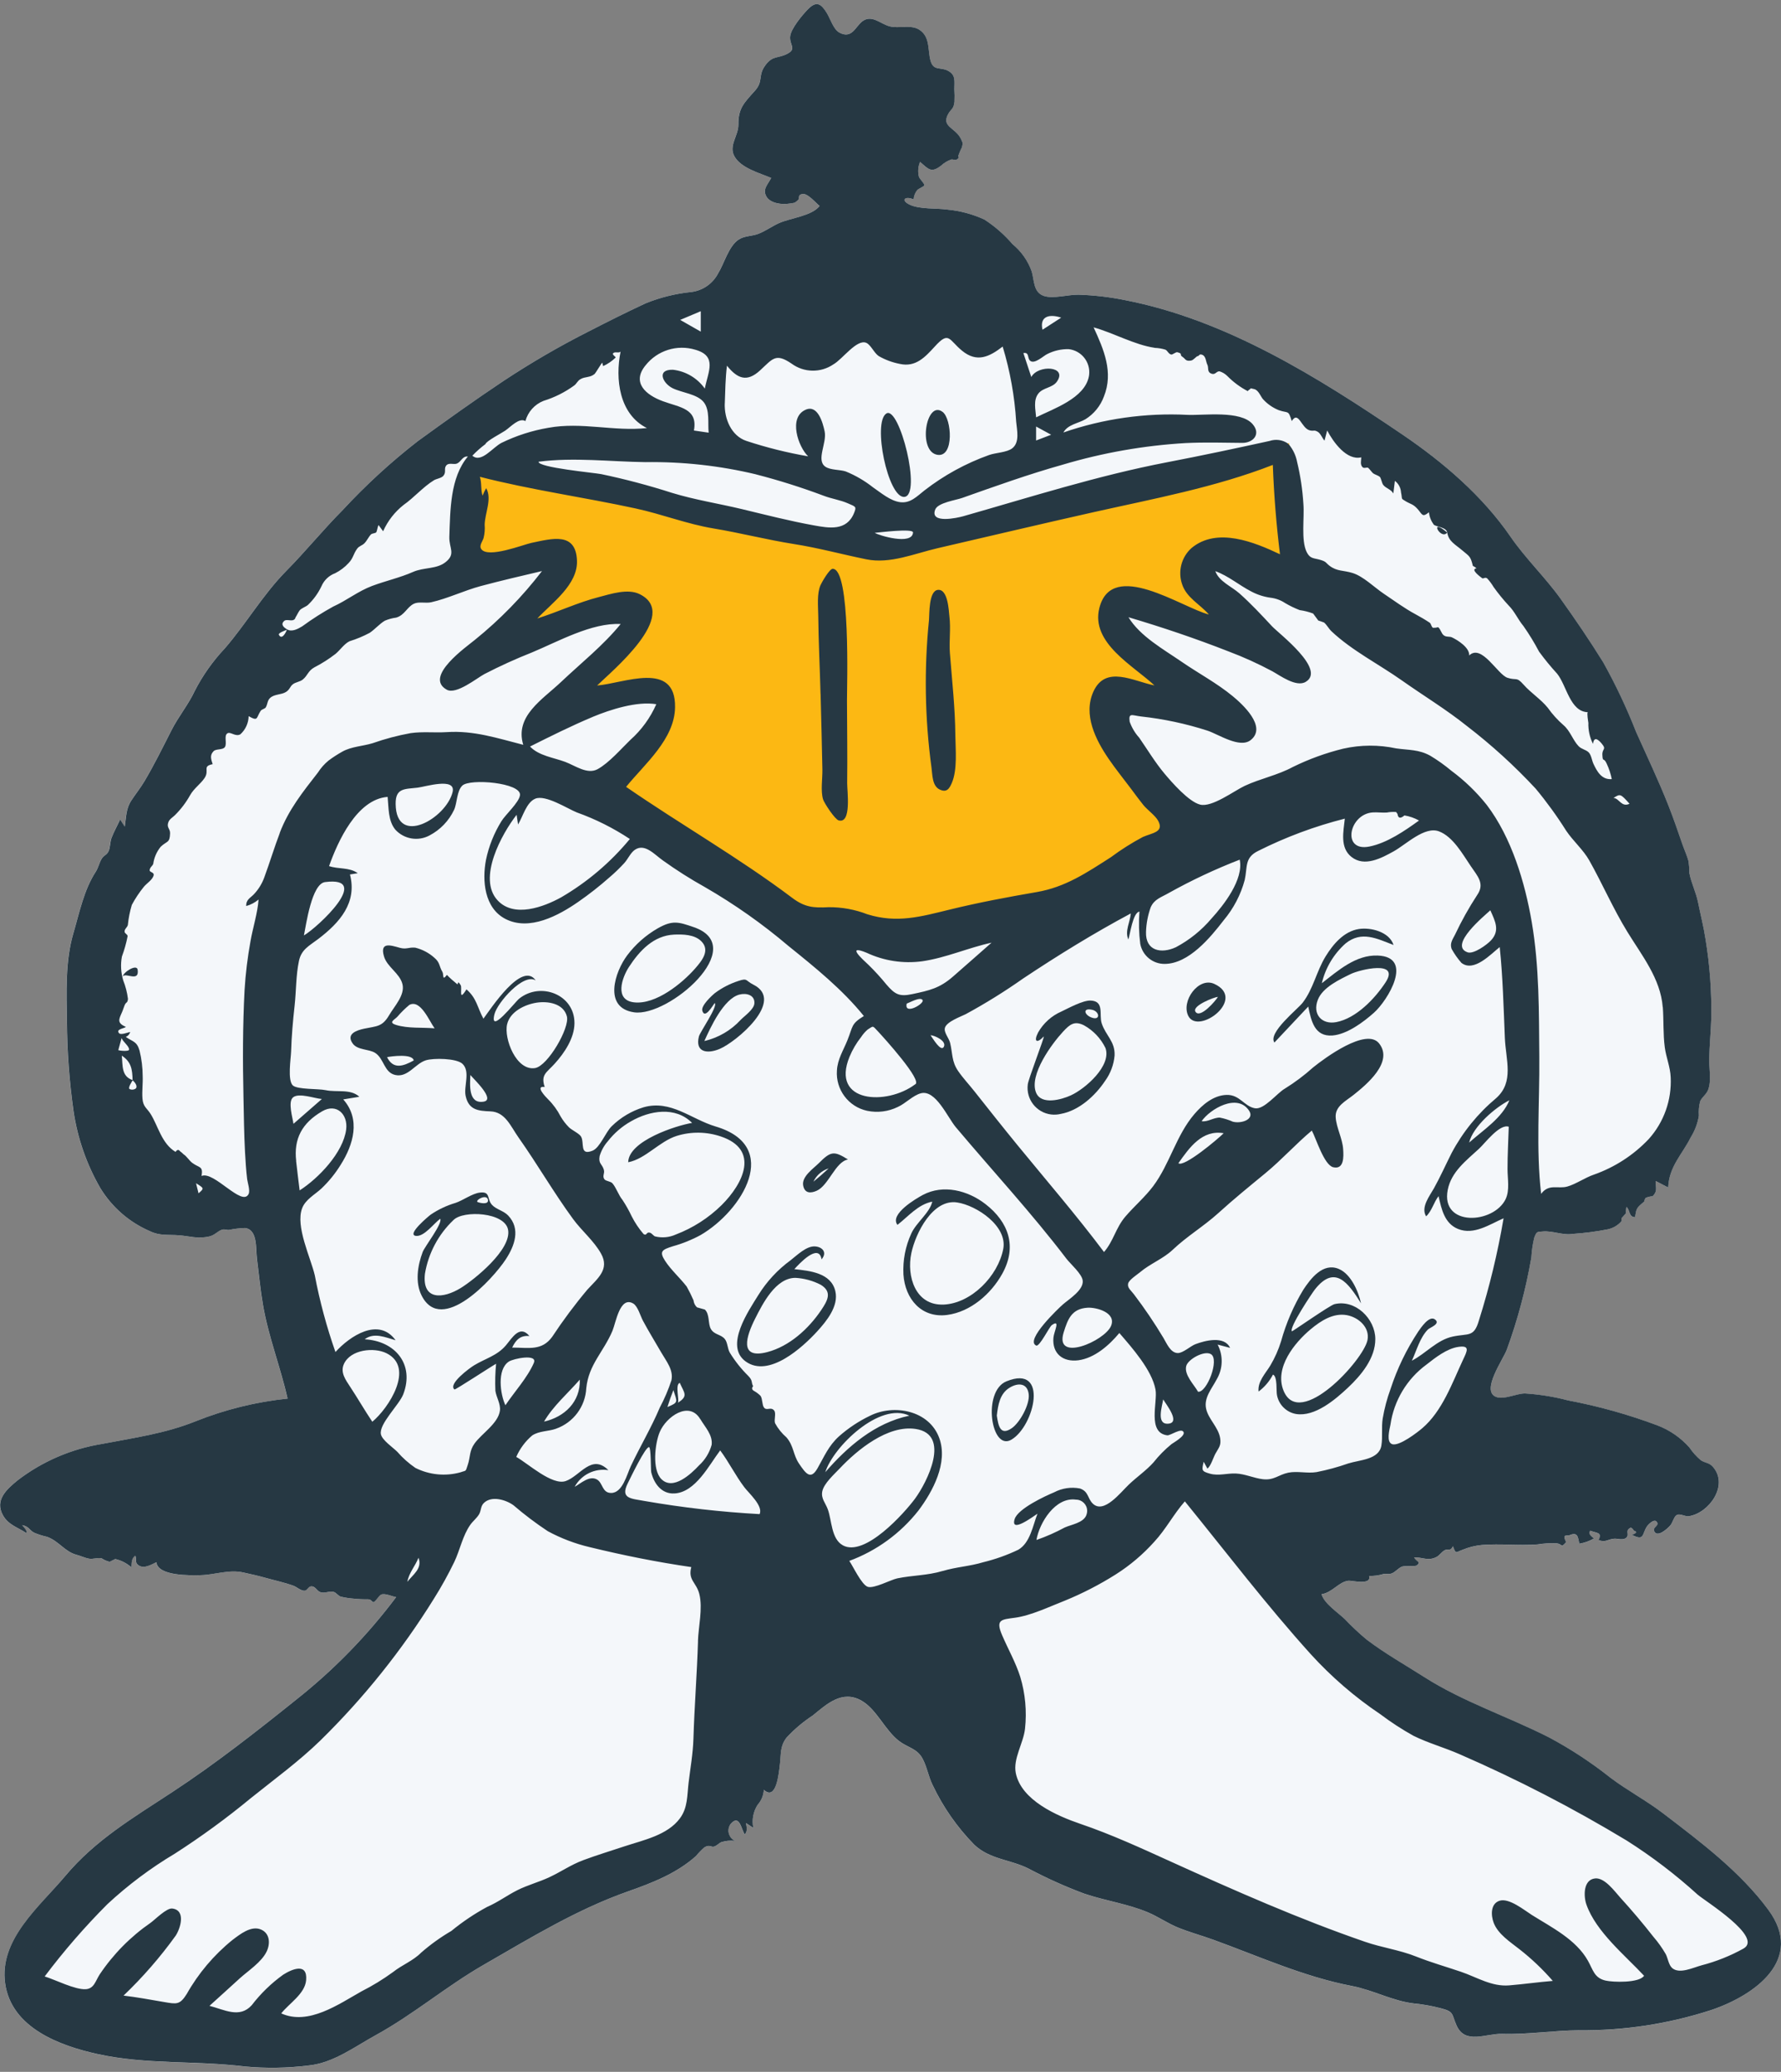 <?xml version="1.0" encoding="utf-8"?>
<!-- Generator: Adobe Illustrator 24.0.1, SVG Export Plug-In . SVG Version: 6.00 Build 0)  -->
<svg version="1.1" id="Layer_1" xmlns="http://www.w3.org/2000/svg" xmlns:xlink="http://www.w3.org/1999/xlink" x="0px" y="0px"
	 viewBox="0 0 1000 1162.73" style="enable-background:new 0 0 1000 1162.73;" xml:space="preserve">
<rect x="0" y="0" width="1000" height="1162.73" fill="#808080" stroke="none"/>
<style type="text/css">
	.st0{fill-rule:evenodd;clip-rule:evenodd;fill:#F4F7FA;}
	.st1{fill-rule:evenodd;clip-rule:evenodd;fill:#FCB813;}
	.st2{fill-rule:evenodd;clip-rule:evenodd;fill:#263843;}
	.st3{fill:none;}
</style>
<g id="Group_59" transform="translate(2311.72 -750.433)">
	<path id="Path_88" class="st0" d="M-1350.9,1878.5c-23.94,7.78-48.99,11.62-74.16,11.35c-14.47,0.1-28.75,2.46-43.25,2.02
		c-9.05-0.29-20.8,6.17-25.61-4.73c-2.93-6.61-1.25-7.68-9.18-9.73c-4.74-1.22-9.58-2.08-14.45-2.56
		c-12.05-1.31-23.13-7.55-35.09-9.84c-26.97-5.17-52.1-16.61-77.78-25.93c-6.5-2.36-13.23-4.17-19.62-6.75
		c-5.94-2.37-11.19-6.12-17.08-8.61c-11.42-4.85-24.08-6.53-35.82-10.53c-10.79-4.02-21.3-8.75-31.46-14.15
		c-10.25-5.1-21.5-5.05-30.27-13.27c-9.62-9.78-17.52-21.1-23.4-33.5c-2.37-4.75-3.18-10.28-5.69-14.89
		c-3.11-5.72-8.24-6.11-13.1-9.79c-8.02-6.06-12.67-17.9-21.21-22.73c-10.83-6.12-19.45,1.94-27.27,8.31
		c-5.42,3.55-10.4,7.75-14.81,12.5c-3.64,4.85-3.03,8.82-3.64,14.33c-0.64,5.7-2.02,21.35-9.09,14.91c-0.15,3.11-1.37,6.08-3.45,8.4
		c-2.49,3.84-3.36,8.51-2.43,12.99c-1.39-0.93-2.79-1.84-4.17-2.76c0.4,2.43,1.04,4.29-0.6,6.41c-1.94-2.24-2.83-11.88-7.99-5.85
		c-2.05,2.86-1.41,6.84,1.45,8.89c0.34,0.25,0.71,0.46,1.09,0.63c-2.6-0.35-5.25-0.12-7.76,0.68c-1.21,0.45-2.54,1.94-3.92,2.43
		c-1.8,0.62-2.62-1.43-5.72,0.59c-1.66,1.49-3.21,3.09-4.63,4.81c-10.83,9.7-24.66,15.07-38.07,19.79
		c-28.84,10.13-54.88,26.15-81.19,41.27c-21.02,12.08-39.27,27.74-60.6,39.47c-11.86,6.51-23.69,15.51-37.48,16.94
		c-12,1.5-24.13,1.69-36.17,0.55c-27.22-3.35-55.17-0.96-82.3-6.92c-21.57-4.73-48.51-14.82-52.02-39.61
		c-3.51-24.79,19.3-43.15,33.61-60.27c16.98-20.32,38.21-32.74,60.11-47.14c24.14-15.85,47.19-33.9,69.69-51.95
		c21.1-16.68,39.95-36.01,56.09-57.52c-2.2-0.34-6.14-2.27-8.29-1.46c-1.48,0.55-3.4,4.36-4.51,4.26c-0.96-0.08-0.93-1.43-2.93-1.58
		c-2.68,0.05-5.36-0.07-8.02-0.35c-2.55-0.18-5.07-0.57-7.55-1.18c-1.21-0.52-2.51-2.12-3.45-2.49c-2.64-1.03-5.2,1.03-7.98-0.05
		c-1.87-0.72-2.59-3.11-4.73-3.2c-1.9-0.07-2.34,2.34-3.97,2.46c-2.05,0.15-4.41-2.1-6.33-2.83c-4.85-1.77-10.78-3.03-15.7-4.43
		c-4.09-1.18-8.46-2.1-12.53-3.01c-8.04-1.77-16,1.39-23.97,1.55c-5.74,0.12-23.89,0.57-24.68-7.28c-2.78,1.31-6.85,3.87-9.94,1.81
		c-2.43-1.62-0.99-3.11-1.88-5.47c-2.3,1.58-2.02,4.11-2.22,6.53c-2.58-2.29-5.69-3.89-9.05-4.66c-1.03,0.55-2.09,1.08-3.15,1.56
		c-1.62-0.38-3.16-1.05-4.54-1.97c-2.59-0.47-4.51,0.64-7.07,0.22c-2.12-0.37-4.85-1.62-6.93-2.17c-6.63-1.68-9.91-7.68-16.6-10.11
		c-2.5-0.55-4.94-1.32-7.3-2.32c-2.86-1.62-2.74-3.43-6.68-4.24c0.51,0.71,3.23,3.23,2.29,4.43c-4.66-3.14-10.08-4.53-13.07-9.96
		c-4.69-8.49,1.95-14.5,8.33-19.67c13.77-10.54,29.94-17.52,47.06-20.31c18.19-3.48,35.7-5.85,53-12.84
		c16.48-6.56,33.79-10.81,51.43-12.64c-3.97-17.7-10.68-34.52-13.8-52.52c-1.48-8.56-2.29-17.26-3.38-25.87
		c-0.72-5.6,0.51-16.57-6.75-17.35c-3,0.09-5.99,0.45-8.93,1.06c-1.52,0.19-2.36-0.59-3.92-0.12c-2.52,0.77-4.02,3.1-7.2,3.8
		c-6.63,1.5-10.91-0.2-17.16-0.68c-5.72-0.44-10.77,0.4-16.22-2.32c-11.57-5.01-21.3-13.48-27.84-24.25
		c-7.64-13.26-12.71-27.83-14.96-42.97c-2.38-16.74-3.63-33.62-3.72-50.53c-0.25-16-0.97-33.85,3.6-49.38
		c3.4-11.56,5.96-24.43,12.58-34.57c1.53-2.36,2.02-5.28,3.45-7.47c1.36-2.05,2.69-1.72,3.79-4.17c0.87-1.97,0.74-5.13,1.62-7.37
		c1.36-3.52,3.26-6.87,4.83-10.3c0.86,1.31,1.73,2.64,2.59,3.97c0.81-5.43,0.64-9.98,3.72-14.67c2.41-3.69,5.11-6.98,7.38-10.83
		c5.55-9.37,10.23-18.93,15.17-28.62c3.87-7.59,9.66-14.69,12.99-21.92c4.49-8.74,10.18-16.8,16.93-23.94
		c11.98-13.83,21.48-30.32,34.39-43.36c10.95-11.04,20.58-22.98,31.56-34.04c13.04-14.09,27.21-27.1,42.36-38.88
		c15.8-11.44,31.75-22.86,48.13-33.8c15.51-10.25,31.61-19.6,48.2-27.98c10.45-5.37,20.95-10.61,31.59-15.58
		c8.19-3.33,16.81-5.47,25.61-6.36c6.49-0.77,12.18-4.72,15.17-10.53c3.46-5.57,5.8-15.04,11.42-18.86
		c3.26-2.22,7.64-1.88,11.24-3.31c3.97-1.58,7.53-4.19,11.44-5.95c6.38-2.89,18.46-3.95,22.85-9.66c-1.97-1.48-6.8-7.42-9.83-6.69
		c-2.83,0.69-0.96,2.22-2.34,3.46c-2.1,1.88-2.2,1.48-4.88,1.92c-3.99,0.69-10.42-0.08-12.7-3.79c-2.51-4.11,0.46-6.65,2.59-10.61
		c-6.44-2.72-17.06-5.52-20.71-12.22c-3.23-5.99,2.32-11.42,2.27-17.73c-0.08-9.18,3.16-12.13,9.27-18.96
		c4.89-5.45,1.62-8.6,5.85-14.3c4.24-5.7,7.2-3.67,12.43-6.51s1.08-4.85,1.52-9.66c0.4-4.37,6.82-12.03,9.86-15.17
		c4.95-5.11,7.52-3.21,10.75,2.02c2.02,3.3,3.77,9.15,6.96,10.91c7.1,3.87,9.09-3.28,12.85-6.19c5.3-4.11,10.11,1.21,15.31,2.69
		s12.01-1.1,16.72,1.88c6.44,4.07,4.64,11.72,6.43,17.66c1.7,5.66,5.59,3.16,9.79,5.45c4.37,2.37,3.5,5.63,3.52,10.31
		c0.16,2.36,0.18,4.73,0.07,7.1c-0.45,4.17-1.87,3.88-3.48,6.76c-4.09,7.32,3.94,7.59,7.1,14c1.62,3.23,0.84,2.47,0.57,5.06
		c0-0.72-1.75,3.59-1.67,3.59c-1.1,1.85,1.08,1.5-1.33,3.06c-0.64,0.4-2.26-0.32-3-0.08c-2.12,0.73-4.06,1.9-5.7,3.43
		c-5.47,4.17-6.9,2.24-11.81-2.12c-1.12,2.66-1.34,5.6-0.62,8.4c0.4,1.18,3.13,3.77,3.03,4.69c-0.08,0.77-3.33,1.94-4.02,2.78
		c-1.18,1.49-1.88,3.3-2.02,5.2c-4.85-2.14-7.42,0.45-2.24,2.93c5.72,2.72,15.06,1.88,21.3,2.79c7.19,0.68,14.21,2.57,20.76,5.6
		c5.88,3.83,11.19,8.48,15.76,13.81c4.94,4.04,8.67,9.37,10.78,15.39c1.43,5.08,0.91,11.54,6.66,13.59
		c5.15,1.85,14.15-0.77,19.56-0.64c8.75,0.28,17.45,1.29,26.03,3.03c56.97,11.04,108.3,43.19,155.79,75.39
		c23.04,15.59,45.04,34.49,60.8,57.42c8.41,12.22,19.37,22.61,28.03,34.71c8.31,11.63,16.44,23.55,23.97,35.7
		c7.04,12.61,13.22,25.68,18.49,39.13c6.14,13.71,12.62,27.29,18.15,41.29c2.83,7.22,5.35,14.55,7.89,21.87
		c1.09,3.14,2.54,6.29,3.42,9.49c0.27,2.19,0.42,4.4,0.45,6.61c0.97,5.28,3.7,10.61,4.85,16.3c1.38,6.93,3.15,13.71,4.21,20.71
		c2.42,14.75,3.5,29.69,3.23,44.63c-0.25,7.54-1.01,15.04-1.16,22.6c-0.1,5.43,1.36,12.13-0.61,17.35c-1.01,2.68-3.4,3.99-4.47,6.43
		c-0.69,2.64-0.93,5.37-0.72,8.08c-0.7,4.36-2.28,8.53-4.63,12.26c-4.81,9.62-12.05,16.14-12.62,28.03
		c-2.34-1.23-4.68-2.44-7.02-3.64c0,4.02,1.21,5.6-1.7,8.58c-1.38,0.04-2.73,0.36-3.97,0.96c-0.4,0.62-0.68,1.32-0.81,2.05
		c-0.2,0.19-1.77,1.52-1.77,1.52c-2.66,2.29-2.66,3.13-3.33,7.2c-3.7-0.08-2.62-3.92-4.83-5.75c-0.23,1.19-0.33,2.39-0.3,3.6
		c-0.08,0.13-2.26,2.49-2.37,2.66c-0.37,0.54,0.3,1.21-0.3,1.98c-1.99,2.21-4.64,3.72-7.55,4.33c-6.42,1.26-12.91,2.11-19.43,2.54
		c-5.69,0.97-11.64-1.88-17.09-1.33c-3.01,0.3-3.31-0.22-4.73,3.52c-0.86,3.64-1.41,7.34-1.62,11.07
		c-3.02,17.61-7.61,34.92-13.71,51.72c-2.09,5.63-14.67,23.13-6.09,26.55c4.41,1.75,11.51-1.92,16.22-1.92
		c8.16,0.51,16.25,1.82,24.16,3.88c17.13,3.23,33.96,7.93,50.29,14.05c6.9,2.64,13.05,6.91,17.95,12.43
		c1.79,2.67,3.95,5.07,6.41,7.13c2.72,1.73,4.68,1.18,6.96,3.92c8.55,10.21-2.15,25.47-13.51,27.46c-2.49,0.44-5.33-2.02-7.32-0.4
		c-1.43,1.14-1.97,4.04-3.3,5.59c-1.75,2.02-7.45,7.11-9.09,3.13c-0.94-2.29,3.45-3.03,1.3-5.33c-1.42-1.53-4.54,1.62-5.23,2.64
		c-3.01,4.41-1.33,8.56-8.51,4.85c2.68-0.96,3.03-1.73,1.06-2.34c-0.34-0.75-0.93-1.35-1.67-1.71c-3.64,1.62-0.52,3.7-2.51,5.62
		c-1.81,1.73-4.85,0.4-7.05,0.61c-3.7,0.4-4.45,2.17-8.58,0.81c2.05-4.49-0.62-3.77-4.71-5.32c-1.21,2.02,0.87,3.23,2.12,4.36
		c-2.53,1.48-5.3,2.47-8.19,2.93c-0.86-3.84-0.88-6.78-5.7-4.68c-0.54,0.23-1.97-0.08-2.43,0.37c-0.99,1.04,1.08,3.01,0.44,3.73
		c-2.76,3.1-1.75,0.81-5.06,0.35c-3.6-0.16-7.21,0.05-10.77,0.64c-10.35,0.74-20.76-0.52-31.16,0.3c-3.75,0.35-7.43,1.26-10.91,2.71
		c-3.84,1.38-3.79,2.68-5.38-2.02c-1.7,3.4-2.59,0.86-5.06,2.51c-1.41,0.93-2.62,2.71-4.07,3.48c-4.75,2.54-7.99,0.15-12.72,0.27
		c1.45,2.59,4.04,2.43,1.62,4.49c-0.89,0.76-6.76,0.08-8.34,0.69c-2.22,0.86-3.74,3.11-5.94,3.88c-1.43,0.51-3.13-0.07-4.56,0.3
		c-2.6,0.78-5.31,1.14-8.02,1.06c1.55,5.49-9.77,2.49-11.58,2.69c-5.49,0.62-8.98,6.58-15.12,7.59c1.46,5.21,9.4,10.4,13.09,13.98
		c3.86,4.06,7.96,7.89,12.26,11.48c10.01,7.64,21.65,14.22,32.34,21.02c21.83,13.95,47.08,22.16,70.23,33.95
		c12.03,6.45,23.47,13.96,34.17,22.44c9.64,7.3,20.16,12.77,29.69,20.07c21.06,16.1,43.36,32.77,59.12,54.21
		C-1298.35,1850.05-1326.34,1870.15-1350.9,1878.5z"/>
	<g id="react-group-59" transform="translate(-2311.72 750.433)">
		<g id="react-group-60">
			<path id="react-path-63" class="st1" d="M264.32,262.83c-1.19,19.4-2.37,38.81-3.56,58.21c7.64-2.2,56.21-16.49,53.21-2
				c-2.15,10.39-15.81,21.63-22.77,28.87c-6.4,6.66-12.99,13.15-19.76,19.45c12.43-4.76,24.96-9.25,37.59-13.48
				c9.55-3.19,19.17-6.3,28.96-8.69c3.64-0.89,13.44-4.51,16.88-2.02c9.02,6.49-39.91,54.29-46.61,61.04
				c9.48-4.43,19.18-8.39,29.05-11.85c7.13-2.48,29.14-11.96,35.45-3.86c6.75,8.66-9.97,28.55-14.61,34.86
				c-6.67,9.03-13.82,17.71-21.4,25.99c31.58,29.05,67.98,52.37,107.58,68.91c27.66,11.49,58.16,14.31,87.47,8.08
				c31.16-7.11,61.27-18.19,89.61-32.97c16.79-8.23,33.12-17.37,48.91-27.39c-6.47-7.88-12.76-15.91-18.88-24.09
				c-8.72-11.66-19.44-24.4-24.41-38.28c-4.85-13.58,13.39-10.91,22.15-10.19c12.7,1.2,25.32,3.22,37.76,6.06
				c-8.79-6.11-17.41-12.46-25.87-19.03c-11.02-8.55-25.72-18.22-32.93-30.53c-6.34-10.82,7.58-8.08,14.01-6.67
				c15.32,3.8,30.33,8.73,44.92,14.76c10.72,4.12,21.36,8.44,31.93,12.96c-6.55-5.69-12.86-11.64-18.96-17.84
				c-8.18-8.31-19.2-18.46-22.87-29.91c-7.47-23.31,42.75-5.73,51.34-2.13c-1.58-24.15-3.17-48.3-4.75-72.45l-199.48,53.08
				c-7.19,1.91-16.17,6.06-23.68,6.3c-6.79,0.2-14.98-2.85-21.61-4.12l-120.33-22.99l-94.32-18.02L264.32,262.83z"/>
			<g id="react-group-61">
				<path id="react-path-64" class="st2" d="M992.93,1071.84c-15.76-21.42-38.06-38.11-59.12-54.21
					c-9.54-7.3-20.05-12.77-29.69-20.07c-10.7-8.48-22.13-15.99-34.17-22.44c-23.15-11.8-48.39-20-70.23-33.95
					c-10.67-6.8-22.31-13.38-32.34-21.02c-4.31-3.58-8.4-7.41-12.26-11.48c-3.69-3.58-11.63-8.76-13.09-13.98
					c6.14-1.01,9.64-6.96,15.12-7.59c1.8-0.2,13.13,2.79,11.58-2.69c2.71,0.08,5.42-0.27,8.02-1.06c1.43-0.37,3.13,0.2,4.56-0.3
					c2.2-0.77,3.72-3.03,5.94-3.88c1.58-0.61,7.45,0.07,8.34-0.69c2.43-2.09-0.15-1.9-1.62-4.49c4.73-0.12,7.97,2.27,12.72-0.27
					c1.45-0.78,2.66-2.56,4.07-3.48c2.47-1.65,3.37,0.89,5.06-2.51c1.62,4.69,1.55,3.4,5.38,2.02c3.48-1.45,7.16-2.36,10.91-2.71
					c10.4-0.81,20.81,0.44,31.16-0.3c3.56-0.59,7.17-0.8,10.77-0.64c3.31,0.44,2.3,2.74,5.06-0.35c0.64-0.72-1.43-2.69-0.44-3.74
					c0.44-0.45,1.87-0.13,2.43-0.37c4.83-2.1,4.85,0.84,5.7,4.68c2.89-0.46,5.67-1.45,8.19-2.93c-1.25-1.11-3.33-2.34-2.12-4.36
					c4.09,1.55,6.76,0.81,4.71,5.32c4.12,1.36,4.88-0.4,8.58-0.81c2.19-0.22,5.23,1.13,7.05-0.61c1.98-1.92-1.14-3.99,2.51-5.62
					c0.74,0.36,1.32,0.97,1.67,1.71c1.97,0.61,1.62,1.38-1.06,2.34c7.18,3.72,5.5-0.44,8.51-4.85c0.69-1.01,3.82-4.17,5.23-2.64
					c2.15,2.3-2.24,3.04-1.3,5.33c1.62,3.99,7.34-1.11,9.09-3.13c1.33-1.53,1.87-4.45,3.3-5.59c1.98-1.58,4.83,0.86,7.32,0.4
					c11.35-1.98,22.06-17.24,13.51-27.46c-2.29-2.74-4.24-2.19-6.96-3.92c-2.46-2.07-4.62-4.47-6.41-7.13
					c-4.9-5.53-11.05-9.79-17.95-12.43c-16.33-6.12-33.15-10.82-50.29-14.05c-7.91-2.07-16-3.37-24.16-3.88
					c-4.71,0-11.81,3.67-16.22,1.92c-8.58-3.42,4.01-20.91,6.09-26.55c6.11-16.78,10.71-34.08,13.74-51.68
					c0.21-3.73,0.75-7.44,1.62-11.07c1.41-3.74,1.71-3.23,4.73-3.52c5.45-0.55,11.41,2.3,17.09,1.33
					c6.52-0.43,13.01-1.28,19.43-2.54c2.91-0.6,5.56-2.12,7.55-4.33c0.61-0.77-0.07-1.45,0.3-1.98c0.12-0.17,2.29-2.52,2.37-2.66
					c-0.03-1.21,0.08-2.41,0.3-3.6c2.2,1.84,1.13,5.66,4.83,5.75c0.68-4.07,0.68-4.91,3.33-7.2c0,0,1.56-1.33,1.77-1.52
					c0.13-0.73,0.41-1.43,0.81-2.05c1.24-0.59,2.59-0.92,3.97-0.96c2.89-2.98,1.7-4.56,1.7-8.58c2.34,1.21,4.68,2.42,7.02,3.64
					c0.57-11.9,7.81-18.4,12.62-28.03c2.35-3.74,3.93-7.91,4.63-12.26c-0.21-2.72,0.03-5.45,0.72-8.08
					c1.08-2.43,3.46-3.75,4.47-6.43c1.97-5.23,0.51-11.91,0.61-17.35c0.15-7.55,0.91-15.06,1.16-22.6
					c0.27-14.95-0.81-29.88-3.23-44.63c-1.06-7-2.83-13.78-4.21-20.71c-1.16-5.69-3.88-11.02-4.85-16.3
					c-0.03-2.21-0.18-4.42-0.45-6.61c-0.87-3.2-2.32-6.34-3.42-9.49c-2.54-7.34-5.05-14.65-7.89-21.87
					c-5.53-14-12.01-27.58-18.15-41.29c-5.27-13.45-11.45-26.52-18.49-39.13c-7.54-12.15-15.66-24.08-23.97-35.7
					c-8.67-12.09-19.62-22.49-28.03-34.71c-15.76-22.93-37.77-41.82-60.8-57.42c-47.5-32.2-98.82-64.35-155.79-75.39
					c-8.57-1.74-17.28-2.75-26.03-3.03c-5.43-0.13-14.42,2.49-19.56,0.64c-5.76-2.05-5.23-8.51-6.66-13.59
					c-2.11-6.02-5.85-11.35-10.78-15.39c-4.57-5.33-9.88-9.98-15.76-13.81c-6.55-3.03-13.57-4.92-20.76-5.6
					c-6.24-0.91-15.58-0.07-21.3-2.79c-5.18-2.47-2.62-5.06,2.24-2.93c0.14-1.9,0.84-3.71,2.02-5.2c0.69-0.84,3.94-2.02,4.02-2.78
					c0.1-0.93-2.64-3.52-3.03-4.69c-0.72-2.79-0.5-5.74,0.62-8.4c4.91,4.36,6.34,6.29,11.81,2.12c1.64-1.53,3.58-2.7,5.7-3.43
					c0.74-0.23,2.36,0.51,3,0.08c2.43-1.56,0.24-1.21,1.33-3.06c-0.08,0,1.67-4.31,1.67-3.59c0.27-2.59,1.03-1.82-0.57-5.06
					c-3.16-6.41-11.19-6.68-7.1-14c1.62-2.88,3.03-2.59,3.48-6.76c0.11-2.37,0.09-4.74-0.07-7.1c0-4.68,0.86-7.94-3.52-10.31
					c-4.2-2.29-8.08,0.22-9.79-5.45c-1.78-5.95,0-13.59-6.43-17.66c-4.71-2.98-11.52-0.44-16.72-1.88
					c-5.2-1.45-10.01-6.8-15.31-2.69c-3.77,2.91-5.76,10.06-12.85,6.19c-3.2-1.75-4.96-7.6-6.96-10.91
					c-3.23-5.23-5.8-7.13-10.75-2.02c-3.04,3.14-9.47,10.8-9.86,15.17c-0.44,4.81,3.77,6.82-1.52,9.66s-8.18,0.76-12.43,6.51
					s-0.96,8.85-5.85,14.3c-6.11,6.83-9.35,9.77-9.27,18.96c0.05,6.31-5.52,11.74-2.27,17.73c3.64,6.7,14.27,9.49,20.71,12.22
					c-2.13,3.97-5.1,6.51-2.59,10.61c2.29,3.7,8.72,4.47,12.71,3.79c2.68-0.44,2.78-0.03,4.88-1.92c1.38-1.24-0.51-2.78,2.34-3.46
					c3.03-0.72,7.86,5.21,9.83,6.69c-4.39,5.7-16.47,6.76-22.85,9.66c-3.91,1.77-7.47,4.37-11.44,5.95
					c-3.6,1.43-7.97,1.1-11.24,3.31c-5.62,3.82-7.96,13.29-11.42,18.86c-3,5.81-8.68,9.76-15.17,10.53
					c-8.8,0.89-17.42,3.03-25.61,6.36c-10.65,4.96-21.14,10.21-31.59,15.58c-16.6,8.38-32.69,17.73-48.2,27.98
					c-16.39,10.93-32.34,22.36-48.13,33.8c-15.16,11.78-29.32,24.79-42.36,38.88c-10.99,11.06-20.62,23-31.56,34.04
					c-12.9,13.06-22.41,29.51-34.39,43.36c-6.74,7.14-12.44,15.2-16.92,23.94c-3.33,7.24-9.12,14.33-12.99,21.92
					c-4.94,9.7-9.62,19.25-15.17,28.62c-2.27,3.85-4.98,7.15-7.38,10.83c-3.08,4.69-2.89,9.24-3.72,14.67
					c-0.86-1.33-1.73-2.66-2.59-3.97c-1.56,3.42-3.46,6.78-4.83,10.3c-0.86,2.24-0.72,5.4-1.62,7.37c-1.1,2.46-2.43,2.12-3.79,4.17
					c-1.45,2.19-1.92,5.11-3.45,7.47c-6.63,10.15-9.19,23.02-12.58,34.57c-4.58,15.53-3.85,33.38-3.6,49.38
					c0.09,16.91,1.34,33.79,3.72,50.53c2.24,15.14,7.32,29.71,14.96,42.97c6.55,10.77,16.27,19.25,27.84,24.25
					c5.45,2.72,10.51,1.88,16.22,2.32c6.26,0.47,10.53,2.17,17.16,0.67c3.18-0.71,4.68-3.03,7.2-3.8c1.56-0.47,2.43,0.3,3.92,0.12
					c2.94-0.61,5.93-0.97,8.93-1.06c7.25,0.81,6.02,11.74,6.75,17.35c1.1,8.61,1.9,17.31,3.38,25.87c3.11,18,9.83,34.83,13.8,52.52
					c-17.64,1.83-34.95,6.08-51.43,12.64c-17.3,6.98-34.79,9.35-53,12.84c-17.12,2.79-33.28,9.77-47.06,20.31
					c-6.37,5.17-13.02,11.19-8.33,19.67c3,5.43,8.41,6.82,13.07,9.96c0.94-1.21-1.78-3.72-2.29-4.43c3.94,0.81,3.82,2.64,6.68,4.24
					c2.36,1,4.8,1.77,7.3,2.32c6.69,2.43,9.98,8.41,16.61,10.11c2.09,0.54,4.81,1.8,6.93,2.17c2.56,0.4,4.47-0.69,7.07-0.22
					c1.39,0.92,2.92,1.59,4.54,1.97c1.06-0.49,2.12-1.01,3.15-1.56c3.36,0.77,6.47,2.37,9.05,4.66c0.22-2.43-0.08-4.95,2.22-6.53
					c0.89,2.36-0.55,3.85,1.88,5.47c3.1,2.05,7.17-0.51,9.94-1.81c0.81,7.84,18.95,7.39,24.68,7.28c7.97-0.15,15.93-3.31,23.97-1.55
					c4.09,0.91,8.46,1.84,12.53,3.01c4.91,1.39,10.85,2.66,15.7,4.43c1.92,0.71,4.27,2.96,6.33,2.83c1.62-0.12,2.07-2.52,3.97-2.46
					c2.14,0.08,2.86,2.47,4.73,3.2c2.78,1.08,5.33-0.97,7.97,0.05c0.94,0.37,2.24,1.97,3.45,2.49c2.48,0.6,5.01,1,7.55,1.18
					c2.66,0.28,5.34,0.4,8.02,0.35c2.02,0.15,1.97,1.5,2.93,1.58c1.11,0.1,3.03-3.7,4.51-4.26c2.15-0.81,6.09,1.13,8.29,1.46
					c-16.14,21.51-34.99,40.84-56.09,57.52c-22.49,18.05-45.54,36.11-69.69,51.95c-21.9,14.39-43.12,26.82-60.11,47.14
					C22.2,1070-0.62,1088.34,2.9,1113.15c3.52,24.82,30.45,34.89,52.02,39.61c27.14,5.96,55.08,3.57,82.3,6.92
					c12.04,1.14,24.17,0.95,36.17-0.55c13.8-1.43,25.62-10.43,37.48-16.94c21.34-11.72,39.59-27.39,60.6-39.47
					c26.31-15.13,52.36-31.13,81.19-41.27c13.42-4.71,27.24-10.11,38.07-19.79c1.42-1.72,2.97-3.32,4.63-4.81
					c3.1-2.02,3.92,0.04,5.72-0.59c1.38-0.47,2.72-1.95,3.92-2.43c2.5-0.8,5.15-1.03,7.76-0.68c-3.2-1.45-4.63-5.23-3.17-8.43
					c0.17-0.38,0.39-0.75,0.63-1.09c5.17-6.02,6.06,3.62,7.99,5.85c1.65-2.12,1.03-4.01,0.6-6.41c1.38,0.93,2.78,1.84,4.17,2.76
					c-0.94-4.48-0.06-9.15,2.43-12.99c2.08-2.32,3.3-5.28,3.45-8.4c7.07,6.44,8.45-9.2,9.09-14.91c0.61-5.52,0-9.49,3.64-14.33
					c4.41-4.75,9.38-8.95,14.81-12.5c7.82-6.38,16.44-14.43,27.27-8.31c8.55,4.83,13.19,16.65,21.21,22.73
					c4.85,3.68,9.99,4.07,13.1,9.79c2.51,4.61,3.31,10.15,5.69,14.89c5.88,12.39,13.79,23.72,23.4,33.5
					c8.77,8.23,20.02,8.18,30.27,13.27c10.16,5.4,20.67,10.13,31.46,14.15c11.74,4,24.39,5.69,35.82,10.53
					c5.89,2.49,11.14,6.24,17.08,8.61c6.39,2.57,13.12,4.39,19.62,6.75c25.67,9.32,50.81,20.76,77.78,25.93
					c11.96,2.29,23.04,8.53,35.09,9.84c4.88,0.48,9.71,1.34,14.45,2.56c7.94,2.02,6.26,3.11,9.18,9.73
					c4.81,10.91,16.57,4.45,25.61,4.73c14.48,0.44,28.77-1.92,43.25-2.02c25.17,0.26,50.22-3.57,74.16-11.35
					C985.38,1119.72,1013.37,1099.62,992.93,1071.84z M821.38,763.28c-6.06,12.99-11.58,28.67-22.81,38.24
					c-2.46,2.1-12.93,10.31-16.92,8.93c-3.38-1.16-1.53-8.01-0.94-10.93c1.95-13.5,9.24-25.66,20.24-33.73
					c5-3.92,11.41-8.95,17.83-9.91C825.7,754.85,823.72,758.29,821.38,763.28L821.38,763.28z M830.43,740.9
					c-2.83,9.79-5.79,7.28-14.71,9.17c-8.92,1.89-15.12,9.49-23,13.56c2.73-5.77,4.43-12.82,9.02-17.51
					c1.04-1.1,7.54-3.23,3.84-5.74c-3.23-2.19-7.87,4.93-9.25,6.87c-6.61,9.98-11.84,20.81-15.55,32.2
					c-1.97,5.38-3.45,10.93-4.41,16.57c-0.81,5.05,0.07,10.33-0.76,15.26c-1.35,7.92-12.13,7.96-18.59,10.01
					c-5.8,2.04-11.75,3.66-17.79,4.85c-5.26,0.86-10.73-0.71-15.85,0.32c-5.53,1.13-8.03,4.41-14.32,3.67
					c-5.11-0.61-9.93-2.96-15.13-3.2c-4.85-0.22-9.7,1.46-14.55,0.1c-4.85-1.36-4.64-1.92-3.53-6.71c0.69,1.29,1.38,2.59,2.09,3.87
					c1.94-1.51,3.28-6.16,4.47-8.34c1.85-3.38,3.35-4.56,2.68-8.76c-1.01-6.22-6.63-10.65-7.89-16.57
					c-1.33-6.16,3.23-11.22,5.92-16.37c3.57-5.99,3.78-13.4,0.55-19.58c2.32,0.62,4.66,1.21,7,1.85c-3.2-6.93-14.03-4.12-19.46-2.07
					c-2.74,1.03-7.07,5.1-9.99,4.98c-4.04-0.13-6.16-5.45-7.89-8.36c-5.1-8.52-10.67-16.75-16.69-24.66
					c-1.62-2.15-3.77-3.55-3.21-6.01c0.49-2.09,5.17-5.05,6.69-6.34c5.69-4.81,12.93-7.49,18.29-12.55
					c8.08-7.68,17.41-13.16,25.69-20.66c8.61-7.82,17.48-15.02,26.46-22.41c9.09-7.49,16.98-16.32,26-23.87
					c2.34,4.24,6.87,19.4,12.05,20.58c6.04,1.38,5.85-5.77,5.55-10.08c-0.4-6.12-3.82-12.08-4.2-17.94
					c-0.4-6.26,5.62-9.05,10.16-12.67c7.01-5.6,22.54-18.34,14.2-28.82c-7.2-9.02-30.59,8.29-37.03,13.49
					c-4.93,4.43-10.25,8.42-15.88,11.91c-4.34,2.46-11.61,11.9-16.76,11.02c-6.11-1.04-8.49-7.72-15.98-7.5
					c-7.32,0.22-13.53,5.49-18.05,10.77c-10.25,11.96-13.78,27.94-23.12,40.42c-4.61,6.14-10.58,11.2-15.56,17.01
					c-5.5,6.37-6.66,13.74-12.06,19.97c-15.48-20.62-32.34-40.14-48.67-60.08c-8.14-9.96-16.13-20.04-24.11-30.13
					c-3-3.79-6.36-7.35-9.1-11.32c-3.75-5.43-3.06-9.81-4.54-15.88c-0.66-2.69-3.7-5.92-2.89-8.49c1.11-3.45,8.83-6.16,11.63-7.57
					c11.15-6.05,21.93-12.75,32.3-20.05c19.65-13.07,39.52-25.32,60.42-36.49c-0.35,4.81-3.48,9.79-1.38,14.62
					c0.97-2.78,2.52-15.14,6.23-15.66c-0.46,6.03-0.31,12.1,0.46,18.1c1.24,6.59,7.04,11.34,13.74,11.26
					c13.53-0.08,25.64-14.81,33.15-24.55c5.51-6.57,9.53-14.25,11.76-22.53c1.62-7.4-0.17-12.57,7.54-16.32
					c15.52-7.79,31.84-13.87,48.67-18.12c-0.76,7.28-2.88,16.27,3.75,21.5c7.3,5.79,16.87,0.64,23.76-3.2
					c6.82-3.78,17.33-14.2,25.34-11.17c7.89,2.96,13.34,12.85,17.79,19.4c3.89,5.77,8.13,9.94,3.64,16.39
					c-4.63,7.08-8.76,14.47-12.37,22.12c-1.55,3.01-3.03,4.98-1.94,8.08c1.55,2.8,3.39,5.42,5.5,7.82
					c7.02,5.45,16.49-4.93,21.5-8.86c1.77,16.98,2.17,33.87,2.88,50.91c0.52,12.47,5.35,24.75-4.88,33.87
					c-10.25,8.55-18.75,19.02-25.02,30.81c-3.33,6.6-6.33,13.34-9.93,19.81c-2.43,4.33-7.49,10.65-4.37,15.71
					c3.28-3.11,4.26-7.84,6.98-11.34c1.65,7.28,3.3,15.36,10.99,18.44c8.87,3.55,17.68-2.59,25.52-6.01
					C840.94,703.06,836.34,722.18,830.43,740.9L830.43,740.9z M672.68,781.03c-2.15-3.84-7.94-9.52-6.63-14.45
					c1.01-3.77,10.05-8.82,13.83-6.66c5.03,2.88-2.25,21.76-7.19,21.12L672.68,781.03z M655.8,798.98
					c-6.65,0.4-3.33-9.64-2.68-13.64C654.72,788.13,663.18,798.56,655.8,798.98L655.8,798.98z M687.07,635.96
					c-3.18,3.21-22.33,19.33-25.42,16.84C667.89,643.87,675.08,633.89,687.07,635.96L687.07,635.96z M674.69,629.21
					c4.68-6.8,20.09-15.98,26.68-5.84c3.18,4.88-4.53,7.39-9.17,6.12c-2.33-1.04-4.77-1.81-7.28-2.29
					C681.43,627.08,678.02,629.82,674.69,629.21L674.69,629.21z M623.83,744.1c-3.55,8.49-31.9,20.76-26.61,3.67
					c2.34-7.57,4.54-13.31,13.38-13.88C615.67,733.57,626.94,736.66,623.83,744.1L623.83,744.1z M512.13,557.91
					c-7.2,1.52-9.64,0.13-14.39-5.37c-3.12-3.84-6.45-7.49-9.98-10.95c-3.7-3.43-12.82-11.68-1.21-6.92
					c9.76,4.58,20.63,6.24,31.31,4.79c13.34-1.95,25.74-7.57,38.88-10.43c-7.2,6.31-14.35,12.67-21.57,18.95
					C527.58,554.63,521.81,555.86,512.13,557.91L512.13,557.91z M529.97,587.42c-1.62,3.28-6.33-4.91-7.49-6.44
					c2.17,0.02,9.14,3.15,7.48,6.46L529.97,587.42z M509.11,563.22c1.45-0.47,7.52-3.99,8.89-2.02s-10.51,8.8-8.9,2.04
					L509.11,563.22z M513.77,608.57c-15.76,11.86-47.48,10.58-36.78-15.51c1.65-3.97,3.84-7.7,6.51-11.07
					c1.02-1.57,2.26-2.99,3.68-4.22c3.48-2.12,2.52-2.37,5.87,1.14c2.88,3.07,25.47,27.92,20.71,29.68L513.77,608.57z
					 M491.19,299.02c1.81-0.12,21.55-2.66,21.45-0.2c-0.33,7.39-19.49,1.6-21.44,0.22L491.19,299.02z M357.09,285.39
					c14.77,3.2,28.67,8.72,43.62,11.19c15.11,2.51,29.91,6.34,45.05,8.73c13.81,2.17,27.02,5.8,40.7,8.58
					c13.31,2.71,26.97-3.23,39.97-6.24c29.1-6.73,58.23-13.63,87.38-20.17c33.65-7.54,68.66-14,100.86-26.57
					c0.62,16.76,1.96,33.47,4.02,50.15c-14.22-6.73-35.33-15.49-49.72-3.46c-5.63,5.08-7.7,13.03-5.26,20.21
					c2.47,7.68,10.06,11.25,15.06,17.06c-15.23-3.9-54.51-31.43-61.51-3.62c-4.93,19.65,19.16,32.34,30.94,43.41
					c-11.69-2.29-27.36-11.64-34.24,3.4c-5.94,12.99,1.21,27.12,8.55,37.84c3.97,5.8,8.43,11.27,12.65,16.91
					c2.22,2.98,4.41,5.99,6.75,8.89c2.34,2.9,6.79,5.92,8.43,9.03c3.33,6.29-3.36,6.68-8.58,8.95c-6.29,3.33-12.31,7.14-18.02,11.39
					c-13.61,8.7-25.51,16.78-41.61,19.55c-16.57,2.86-32.5,5.84-48.84,9.83c-16.34,3.99-29.59,7.81-46.25,2.66
					c-6.96-2.7-14.36-4.06-21.83-3.99c-8.46,0.47-13.39,0.03-20.36-5.21c-29.91-22.53-62.42-41.03-93.31-62.32
					c10.43-12.85,27.27-26.75,27.49-44.74c0.37-26.45-28.99-13.26-43.76-12.15c7.81-7.68,47.04-39.86,23.85-51.28
					c-6.68-3.28-16.17-0.08-22.85,1.65c-11.88,3.04-22.92,8.34-34.57,12.01c8.33-8.86,22.73-18.96,22.26-32.39
					c-0.57-16.37-14-12.42-25.62-10.01c-4.45,0.93-24.38,8.85-28.13,3.46c-1.36-1.97,0.84-4.47,1.31-6.22
					c0.6-2.41,0.81-4.9,0.61-7.37c0.05-6.39,4.31-14.62,0.84-20.58c-0.78,1.35-1.46,2.76-2.02,4.22c-1.14-3.46-0.37-7.13-1.52-10.6
					c28.98,7.42,58.44,11.46,87.63,17.79L357.09,285.39z M646.11,509.14c2.05-4.61,5.95-5.57,10.15-8.01
					c12.82-7.15,26.13-13.39,39.82-18.69c2.3,11.1-8.93,25.47-15.87,33.06c-5.57,6.58-12.34,12.03-19.95,16.07
					c-8.21,3.82-17.18,2.14-16.79-8.6c0.15-4.71,1.04-9.37,2.63-13.81L646.11,509.14z M332.77,402.32
					c9.89-4.12,24.92-8.93,35.73-7.12c-3.36,7.65-8.33,14.49-14.58,20.04c-5.28,5.11-11.9,12.82-18.29,16.37
					c-5.8,3.23-12.53-1.88-18.27-4.04c-6.29-2.36-14.96-3.45-19.75-8.63c11.57-5.78,23.21-11.6,35.15-16.6L332.77,402.32z
					 M300.52,448.23c5.77-2.43,18.15,5.63,23.4,7.72c10.47,3.74,20.45,8.74,29.73,14.89c-10.82,13.1-23.88,24.19-38.56,32.74
					c-9.81,5.4-26.35,11.63-35.62,1.78c-11.63-12.35,2.36-37.52,10.6-48.1c0.27,1.82,0.54,3.64,0.81,5.43
					c2.62-4.18,4.64-12.38,9.63-14.45L300.52,448.23z M770.91,455.92c2.62-0.15,5.16,0.25,7.75,0.08c1.73-0.33,3.5-0.43,5.26-0.29
					c0.25,0.37,0.51,0.72,0.76,1.09c0.34,2.47,1.63,2.74,3.89,0.81c2.87,0.48,5.64,1.45,8.19,2.86
					c-8.11,5.85-17.98,12.65-27.93,14.62C753.1,478.2,757.44,456.66,770.91,455.92L770.91,455.92z M836.8,510.86
					c2.74,6.18,5.49,11.32,0.4,16.84c-2.3,2.49-9.81,7.94-13.21,6.73c-10.92-3.88,9.84-20.79,12.79-23.56L836.8,510.86z
					 M845.41,672.91c-6.78,14.07-36.57,15.68-32.54-5.13c1.98-10.19,10.38-16.46,17.6-23.13c3.35-3.08,11.51-14.1,16.67-12.33
					c-0.23,7.94-0.71,15.9-0.69,23.82c0,5.31,1.33,11.8-1.06,16.78L845.41,672.91z M824.91,641.19c2.2-9.09,14.64-19.7,22.58-23.72
					c-4.02,9.92-14.68,16.69-22.59,23.74L824.91,641.19z M933.64,565.2c0.55,7.52,0.12,15.11,1.11,22.6
					c0.78,5.69,3.08,10.99,3.31,16.76c0.63,12.74-3.8,25.21-12.33,34.69c-8.53,8.99-19.07,15.82-30.76,19.94
					c-4.94,1.65-10.11,5.33-14.9,6.68c-5.32,1.52-10.38-1.77-14.75,4.11c-2.93-25.15-0.81-51.41-1.03-76.72s0.05-50.71-4.24-75.78
					c-3.82-22.34-11.35-47.46-25.24-65.73c-5.76-7.24-12.45-13.69-19.89-19.2c-3.72-3.11-7.67-5.93-11.83-8.43
					c-6.51-3.6-12.06-3.1-19.15-4.12c-9.8-2.1-19.95-2.05-29.73,0.15c-9.8,2.4-19.31,5.86-28.36,10.31
					c-8.46,4.59-18.27,6.5-27.04,10.6c-5.97,2.83-18.36,12.18-24.98,10.48c-6.41-1.62-15.88-12.5-19.97-17.38
					c-5.23-6.22-9.56-13.44-14.2-20.14c-2.37-2.62-4.19-5.68-5.37-9c-0.74-5.25,1.36-3.53,6.36-2.94
					c12.68,1.38,25.19,4.04,37.33,7.96c6.14,2.02,18.14,10.16,24.28,5.28c9.39-7.47-4.85-20.29-10.08-24.6
					c-8.89-7.35-19.23-12.8-28.7-19.33c-10.08-6.93-23.38-14.32-29.86-24.99c18.91,5.59,37.82,11.98,56.19,19.18
					c8.44,3.17,16.65,6.9,24.6,11.15c4.45,2.46,13.39,9.12,18.74,5.92c11.59-6.92-15.06-27.05-18.91-31.16
					c-5.97-6.39-11.83-12.72-18.39-18.53c-4.45-3.9-11.41-6.66-13.46-12.42c7.35,2.66,13.31,7.87,20.19,11.41
					c3.39,1.8,7.08,2.99,10.89,3.5c2.89,0.35,5.66,1.37,8.08,2.98c2.62,1.55,5.37,2.88,8.21,3.97c2.58,0.35,5.11,0.99,7.54,1.92
					c0.94,1.33,1.9,2.64,2.89,3.92c1.11,0.34,2.2,0.71,3.28,1.14c1.62,1.43,2.57,3.42,4.14,4.91
					c11.41,10.78,26.68,18.51,39.47,27.54c12.1,8.55,24.93,16.29,36.56,25.61c13.83,10.62,26.76,22.39,38.63,35.17
					c6.21,7.48,11.93,15.36,17.11,23.59c3.91,5.82,9.59,10.67,12.97,16.67c7.37,13.1,13.49,27.26,21.42,40.14
					c8.07,13.15,18.59,26.2,19.82,42.18L933.64,565.2z M914.98,451.06c-4.59,2.19-5.74-3.04-9.03-3.26c3.87-2.41,3.87-2.41,9,3.26
					L914.98,451.06z M648.31,195.22c2.03,0.06,4.04,0.4,5.99,0.99c1.29,0.54,1.7,2.37,3.3,2.76c0.77,0.2,2.62-1.55,3.5-1.29
					c3.45,0.97,0.72,1.21,2.91,2.64c1.73,1.13,1.58,2.57,4.76,2.02c1.42-0.23,2.94-2.43,3.68-2.47c0.94-0.07,0.72-1.21,2.17-0.89
					c2.62,0.62,2.39,4.01,3.28,5.66c0.93,1.78-0.4,4.14,2.43,5.11c2.12,0.72,2.66-1.52,4.45-1.35c1.64,0.51,3.12,1.41,4.34,2.62
					c3.39,3.44,7.29,6.32,11.58,8.55c-0.4-0.4,1.98-1.41,1.42-1.65c-0.4-0.15,2.12,0.45,2.09,0.44c2.43,0.55,3.7,4.27,4.91,5.62
					c2.45,2.72,5.49,4.84,8.89,6.21c5.45,1.9,5.3-0.37,7.28,6.11c3.87-6.09,5.37,4.11,10.16,5.23c2.49,0.59,2.2-0.49,4.47,0.81
					c1.55,0.89,2.57,3.64,3.75,4.95l1.52-5.7c3.45,6.54,10.93,16.98,19.13,15.07c0,1.78-0.74,3.94,0.64,5.45
					c0.97,1.08,2.54-0.13,3.3,0.49c0.66,0.54,2.24,2.69,2.74,3.04c1.01,0.71,2.83,1.21,3.69,1.92c0.76,0.61,1.14,3.53,1.98,4.59
					c1.62,2.02,4.34,2.39,5.66,4.78c0.29-2.36,0.59-4.71,0.87-7.07c2.05,1.54,3.31,3.91,3.45,6.47c0.89,4.16-0.3,3.18,2.57,4.95
					c2.83,1.71,4.27,1.53,6.87,4.53c2.52,2.93,2.56,4.73,6.21,1.68c0.3,2.5,1.23,4.88,2.71,6.92c1.36,1.31,7.03,1.36,7.59,4.45
					c-10.67-9-3.64,4.66,0,0c0.77,4.98,4.41,6.58,8.56,10.11c3.87,3.3,4.51,3.06,5.82,8.6c0.75,0.36,1.46,0.81,2.09,1.36
					c-3.77,0.54,2.09,4.75,3.08,5.52c0.72,0.57,1.65-0.77,2.86,0.13c1.37,1.48,2.57,3.1,3.6,4.83c2.59,3.63,5.41,7.09,8.44,10.36
					c3.43,3.4,5.1,7.68,8.4,11.66c3.2,4.57,6.11,9.33,8.7,14.26c3.15,4.31,6.54,8.45,10.15,12.38c5.37,6.65,7.2,21.25,17.2,21.63
					c-0.57,0.61,0.23,5.15,0.34,5.97c-0.13,4.09,0.76,8.15,2.59,11.81c0.55-4.26,2.78-2.62,4.71-0.4c3.21,3.72,0.4,2.78,0.55,6.54
					c0.22,4.56,0.72,1.03,2.47,5.01c1.28,2.75,2.23,5.64,2.83,8.61c-5.66,0.45-8.24-4.17-10.33-8.65c-0.87-1.87-1.18-4.95-2.71-6.41
					c-1.65-1.56-3.92-1.68-5.6-3.42c-3.23-3.35-4.66-8.55-8.49-11.81c-3.33-2.9-6.3-6.19-8.85-9.79
					c-3.95-4.85-9.42-8.26-13.56-12.94c-4.14-4.67-3.82-2.14-9.03-3.84c-5.55-1.81-14.52-19.27-21.5-12.53
					c0.27-4.41-6.31-8.53-9.62-10.13c-1.45-0.69-3.11-0.07-4.56-1.1c-1.56-1.13-1.67-3.28-3.23-4.63c-0.94,0.27-1.92,0.38-2.89,0.34
					c-1.01-0.51-1.01-2.29-1.89-2.88c-2.43-1.62-5.35-3.33-7.92-4.71c-6.29-3.38-11.84-7.52-17.9-11.58
					c-5.2-3.48-11.47-9.76-17.48-11.59c-5.26-1.62-8.55-0.81-12.84-3.99c-2.34-1.75-1.65-2.34-5.4-3.42
					c-3.58-1.03-5.59-0.51-7.49-4.29c-3.31-6.65-1.21-19.6-1.87-27.05c-0.48-7.98-1.67-15.9-3.55-23.67
					c-0.67-3.5-2.2-6.77-4.45-9.54c-0.3-0.32-0.63-0.62-0.97-0.89c-2.96-1.92-6.63-2.38-9.98-1.26c-19.3,4.24-38.36,8.28-57.74,12
					c-38.63,7.42-76.6,19.53-114.37,30.28c-2.88,0.81-18.93,4.49-15.65-3.8c1.5-3.84,11.66-5.25,15.06-6.47
					c18.68-6.61,37.43-13.34,56.53-18.69c22.49-6.7,45.69-10.77,69.12-12.13c10.7-0.52,21.05-0.19,31.63-0.1
					c6.09,0.07,10.73-4.85,5.87-10.51c-6.75-7.82-27.27-4.85-36.38-5.2c-23.71-1.23-47.43,2.12-69.87,9.88
					c2.45-4.51,8.31-5.08,12.35-7.42c4.79-2.98,8.45-7.47,10.4-12.77c5.47-13.59-0.05-26.38-5.79-38.81
					c11.26,3.14,22.92,9.79,34.25,11.47L648.31,195.22z M581.75,247.21v-7.84c2.83,1.53,5.64,3.08,8.46,4.61L581.75,247.21z
					 M595.85,178.25c-3.5,2.27-7.01,4.54-10.51,6.8c-1.77-7.83,4.15-8.87,10.48-6.8L595.85,178.25z M578.47,202.5
					c2.46,2.02,7.44-2.83,9.52-3.8c3.73-1.9,7.87-2.85,12.06-2.76c7.13,0.8,12.27,7.22,11.48,14.36c-0.03,0.28-0.07,0.56-0.12,0.83
					c-2.27,12.38-19.92,18.24-29.64,23.08c-0.32-4.39-1.73-9.67,1.33-13.46c2.68-3.3,7.86-3.06,10.33-6.58
					c6.21-8.82-10.61-9.61-14.37-2.59c-1.48-4.49-2.98-8.97-4.45-13.44c3.56-0.58,2,2.85,3.85,4.37L578.47,202.5z M406.96,226.43
					c0.25-7.07,0.34-14.15,1.21-21.2c5.89,7.28,11.19,9.44,18.59,2.64c7.11-6.53,8.7-9.93,17.7-3.8c6.95,5.11,16.37,5.27,23.49,0.4
					c5.06-2.83,13.19-14.43,18.5-12.05c2.52,1.14,4.37,5.72,6.95,7.42c3.69,2.11,7.7,3.59,11.88,4.39
					c8.84,1.94,14.1-3.74,19.65-9.83c8.02-8.82,7.79-3.69,15.26,2.43c8.31,6.82,15.26,3.48,22.79-2.34
					c4.17,13.73,6.71,27.89,7.59,42.21c0.44,4.76,2.09,11.52-2.19,14.87c-3.03,2.39-9.41,2.47-13.04,3.79
					c-13.06,4.66-25.3,11.36-36.25,19.85c-4.24,3.31-7.91,7.37-13.68,6.61c-5.5-0.71-10.85-5.32-15.28-8.36
					c-4.65-3.67-9.79-6.66-15.28-8.89c-3.28-1.08-8.55-0.68-11.42-2.66c-5.35-3.67,0.94-13.29-0.4-19.75
					c-1.01-4.91-3.84-15.14-10.58-12.26c-10.06,4.27-4.21,20.98,1.31,26.19c-11.78-2.03-23.39-4.93-34.74-8.67
					c-8.39-2.84-12.38-12.37-12.08-21L406.96,226.43z M424.42,266.21c12.87,3.31,25.55,7.31,38,11.98c4.49,1.75,9.4,2.37,13.8,4.34
					c4.19,1.87,4.83,1.68,3.33,5.35c-4.17,10.28-14.06,8.51-22.73,6.93c-13.56-2.46-26.84-5.87-40.23-9.09
					c-13.09-3.14-26.45-5.2-39.33-9.14c-13.05-4.19-26.32-7.7-39.74-10.51c-3.97-0.77-35.38-3.67-35.14-6.95
					c19.79-2.57,40.16-0.03,60.03,0.23c20.88-0.31,41.71,1.99,62.01,6.84L424.42,266.21z M393.47,174.66v11.45
					c-3.85-2.2-7.7-4.4-11.56-6.58c3.84-1.62,7.69-3.25,11.54-4.87L393.47,174.66z M362.44,205.06c6.64-8.41,17.75-11.9,28-8.78
					c12.4,3.55,7.17,12.2,5.3,21.8c-4.2-5.91-10.71-9.76-17.91-10.58c-9.34-0.23-5.8,7.56-0.19,10.35c5.1,2.54,13.85,3.23,17.5,7.86
					c3.55,4.49,2.19,11.83,2.76,17.11c-2.76-0.4-5.52-0.81-8.28-1.21c2.3-12.35-7.89-12.94-17.41-16.44
					c-9.64-3.53-17.67-10.47-9.77-20.11L362.44,205.06z M272.57,249.22c0.44-1.68,8.99-6.11,11.09-7.54
					c3.15-2.17,7.82-7.47,11.34-5.37c1.42-5.18,5.19-9.38,10.18-11.35c6.19-1.91,12.03-4.83,17.26-8.65
					c1.35-1.01,1.78-2.51,3.37-3.46c2.74-1.67,5.47-0.76,8.11-3.03c0.4-0.34,4.04-6.33,4.21-6.33c0.19,0.65,0.37,1.31,0.51,1.97
					c2.58-1.17,4.94-2.78,6.98-4.75c0.4-0.44-2.13-1.62-1.35-2.47c0.99-1.1,3.18,0.12,4.17-0.91c-3.08,15.36-0.81,35.11,14.79,42.9
					c-18.52,2.02-36.61-3.57-55.35-0.15c-9.11,1.55-17.96,4.39-26.27,8.44c-5.01,2.54-11.41,11.59-16.39,7.2
					c2.27-2.37,4.73-4.54,7.35-6.5L272.57,249.22z M159.56,348.48c1.31-1.21,3.97,0.29,5.47-0.68c1.04-0.68,0.69-1.35,1.18-1.75
					c0.1-0.08,1.53-2.96,2.11-3.6c1.03-1.16,3.27-1.87,4.53-2.91c3.18-3.02,5.78-6.6,7.66-10.57c1.45-3.38,4.23-6.01,7.68-7.28
					c2.84-1.44,5.4-3.37,7.55-5.72c2.72-2.86,2.52-4.9,4.78-8.02c1.1-1.53,2.69-1.73,3.99-2.96c1.55-1.5,2.34-3.57,3.77-5.06
					c0.61-0.65,2.59-0.65,2.98-1.21c0.47-0.71,0.84-3.52,1.3-4.04c0.84,1.16,1.7,2.32,2.56,3.46c2.57-5.77,6.5-10.83,11.46-14.75
					c5.92-4.14,11.02-10.19,17.14-13.91c1.36-0.81,4.17-1.18,5.21-2.43c1.78-2.07,0.23-3.92,1.53-5.69c1.48-2.02,4.33-0.4,6.19-1.24
					c2.36-1.1,3.03-4.27,6.06-3.92c-10.01,11.83-9.88,30.25-10.41,45.04c-0.22,6.37,3.79,9.59-2.14,14.25
					c-5.03,3.99-12.13,2.83-18.1,5.42c-7.47,3.3-15.48,5.05-23.12,7.91c-7.89,2.96-14.23,8.15-21.83,11.58
					c-6.03,3.31-11.84,7.01-17.38,11.07c-2.29,1.38-5.82,3.4-8.53,1.73c-1.74-0.99-3.88-2.71-1.64-4.71L159.56,348.48z
					 M161.09,353.43c-0.54,1.46-2.83,5.99-4.49,2.83c-0.55-1.03,3.37-2.4,4.48-2.83L161.09,353.43z M68.39,592.43
					c5.33,3.52,5.89,7.66,6.06,13.71C68.06,604.03,68.96,597.85,68.39,592.43L68.39,592.43z M66.42,589.34
					c0.62-2.26,1.21-4.53,1.85-6.78c0.76,2.1,4.16,4.41,4.22,6.41c0.04,1.31-5.41,0.66-6.09,0.37L66.42,589.34z M76.36,610.76
					c-1.04,0.84-2.48,0.99-3.67,0.37c-0.88-0.86,1.42-4.17,1.78-4.85c0.88,0.69,2.96,2.96,1.87,4.49L76.36,610.76z M111.47,669.66
					c-0.46-1.85-0.88-3.53-1.4-5.63c4.63,2.87,4.63,2.87,1.39,5.65L111.47,669.66z M157.12,467.42c-3.15,8.26-5.69,16.76-8.76,25.06
					c-1.23,3.36-3.11,6.45-5.53,9.08c-2.14,2.43-4.68,3.04-4.59,6.9c2.55-0.7,4.91-1.94,6.93-3.64c-0.52,7.6-3.21,15.81-4.52,23.4
					c-1.66,9.07-2.77,18.23-3.33,27.44c-1.06,20.07-1.06,40.07-0.62,60.16c0.22,10.23,0.32,20.47,0.87,30.69
					c0.29,5.1,0.59,10.19,1.21,15.26c0.27,2.02,1.75,6.37,0.81,8.29c-3.58,7.5-19.5-13.12-26.42-10.11c0.99-5.7-1.31-4.45-5.13-7.28
					c-1.87-1.36-3.06-3.68-5-4.9c-0.59-0.62-1.24-1.19-1.94-1.68c-0.81-1.1-1.65-0.97-2.54,0.35c-7.79-4.66-9.79-14.59-13.98-21.27
					c-2.15-3.43-4.22-3.95-4.59-8.7c-0.32-4.14,0.3-8.36,0.13-12.5c-0.02-4.85-0.61-9.68-1.77-14.39c-1.53-5.25-3.64-4.85-7.72-7.66
					c1.22-0.49,2.14-1.52,2.49-2.78c-1.3,0.23-5.26,1.85-6.26,0.69c-1.94-2.27,2.64-2.58,3.85-3.5c-5.13-2.27-4.04-4.14-2.19-8.31
					c0.54-1.18,1.03-2.94,1.48-3.94c0.97-2.17,1.53-0.81,1.85-3.5c-0.44-3.56-1.34-7.05-2.66-10.38c-1.31-4.34-1.57-8.92-0.74-13.38
					c1.38-3.71,2.45-7.52,3.2-11.41c0.03-1.11-1.67-1.48-1.7-2.58c-0.03-1.58,1.45-2.27,1.84-3.74c0.38-3.81,1.12-7.58,2.22-11.25
					c1.91-3.58,4.16-6.96,6.71-10.11c1.5-1.92,5.17-4.11,5.57-6.65c0.25-1.68-2.37-1.5-2.26-2.76c0.17-1.73,1.62-2.29,2.02-3.57
					c0.49-3.51,1.94-6.82,4.19-9.57c3.55-3.38,5.1-1.95,5.26-7.54c0.07-2.72-2.12-3.14-0.94-6.29c0.62-1.7,2.51-2.71,3.7-3.92
					c3.34-3.31,6.2-7.08,8.49-11.19c2.24-3.92,5.8-6.19,8.08-9.57c3-4.41-1.48-6.6,4.58-7.82c-0.86-2.74-1.77-4.95,0.51-7.28
					c1.41-1.46,5.05-0.57,6.31-2.26c1.45-1.94-0.69-6.53,1.5-7.79c1.77-1.03,4.45,2.12,7.24,0.57c2.88-2.61,4.56-6.29,4.64-10.18
					c5.5,3.1,4.14,0.97,6.76-3c0.59-0.89,2.39-1.1,2.89-1.98c1.01-1.8,0.81-3.64,2.26-5.1c2.43-2.43,6.43-1.8,9.1-3.53
					c2.22-1.43,2.1-2.98,3.88-4.34c1.52-1.14,3.99-1.38,5.47-2.57c2.88-2.34,2.91-4.83,6.51-6.85c4.2-2.16,8.19-4.7,11.93-7.59
					c2.53-2.07,4.93-5.74,7.89-7.1c3.91-1.21,7.68-2.78,11.29-4.71c2.89-1.95,5.64-5.15,8.49-6.8c2.03-0.87,4.16-1.45,6.34-1.73
					c4.85-1.38,6.06-5.95,10.02-7.82c2.73-1.28,6.68-0.12,9.68-0.81c9.3-2.09,18.5-6.59,27.84-9.09
					c11.41-3.04,22.88-5.72,34.36-8.41c-10.98,14.3-23.61,27.25-37.64,38.58c-4.47,3.74-29,20.74-15.8,28.01
					c5.32,2.91,16.84-6.51,21.13-8.8c8.66-4.47,17.53-8.51,26.6-12.09c14.62-6.06,33.65-16.84,49.89-15.98
					c-9.88,12.13-22.23,21.87-33.55,32.59c-10.4,9.84-26.04,19.08-21.15,35.2c-14.58-3.72-27.71-8.11-42.88-7.13
					c-6.8,0.44-13.59-0.4-20.36,0.57c-7.25,1.32-14.39,3.21-21.35,5.66c-5.6,1.7-11.78,1.84-16.92,4.68
					c-2.71,1.51-5.32,3.19-7.81,5.05c-2.34,1.92-4.36,4.21-5.99,6.76c-8.37,10.74-16.44,20.77-21.41,33.81L157.12,467.42z
					 M254.13,444.49c-3.6,14.81-31.7,30.96-31.98,6.71c-0.12-9.03,4.96-8.31,12.37-9.17c4.21-0.5,21.67-5.99,19.6,2.47
					L254.13,444.49z M170.65,524.93c1.26-6.14,4.37-28.92,11.86-29.91c26.89-3.46-4.09,25.41-11.86,29.94L170.65,524.93z
					 M164.59,615.8c3.33-2.66,12.26,0.72,16.13,0.96l-15.95,13.93c-0.38-3.17-3.29-12.43-0.21-14.86L164.59,615.8z M166.31,651.57
					c-1.48-12.5,3.3-21.37,14.6-27.93c8.06-4.68,14.55,1.71,13.46,10.23c-1.68,12.99-15.55,27.42-26.13,34.18
					c-0.72-5.46-1.31-10.96-1.97-16.46L166.31,651.57z M209.06,797.9c-4.3-6.39-8.14-13.09-12.38-19.52
					c-2.57-3.94-5.77-8.14-3.57-12.94c3.7-8.08,16.79-9.52,23.91-6.01c16.11,8.04,1.12,30.95-7.99,38.47L209.06,797.9z
					 M391.92,921.01c-0.55,18.25-2.02,36.46-2.57,54.7c-0.25,8.43-1.73,16.46-2.72,24.77c-0.84,7.05-0.4,13.95-4.85,19.95
					c-6.98,9.49-20.56,12.22-31.09,15.71c-7.74,2.59-15.58,4.93-23.22,7.79c-6.87,2.57-12.42,6.47-18.96,9.54
					c-5.84,2.74-12.16,4.37-17.98,7.28c-6.02,3.03-10.78,6.7-16.98,9.39c-7.12,3.84-13.85,8.36-20.11,13.49
					c-6,3.5-11.66,7.56-16.91,12.13c-4.68,4.73-10.6,6.8-15.9,10.99c-5.59,4.07-11.49,7.68-17.67,10.8
					c-12.68,7.12-29.8,19.3-45.05,12.36c4.36-5.57,13.29-10.93,13.97-18.59c0.89-10.01-7.83-6.33-12.87-3.13
					c-6.7,4.81-12.65,10.58-17.67,17.13c-6.82,7.56-15.4,2.47-23.72,0.35c5.7-5.11,11.34-10.3,17.01-15.43
					c4.79-4.33,12.13-9,15.06-14.99c2.09-4.29,1.98-10.15-3.06-12.37c-5.62-2.49-12,2.74-16.17,5.87
					c-10.38,8.4-19.08,18.69-25.64,30.32c-3.87,6.14-5.66,5.66-12.77,4.45c-7.54-1.3-15.07-2.69-22.68-3.6
					c10.78-10.29,20.59-21.55,29.29-33.65c2.57-3.92,5.92-14.25-1.92-15.21c-3.23-0.4-9.67,6.22-12.18,8.01
					c-11.28,7.79-20.99,17.64-28.62,29.02c-2.39,3.75-3.13,7.92-7.76,8.24c-6.04,0.4-17.26-5.37-23.1-7.15
					c10.78-14.32,22.55-27.88,35.21-40.56c11.59-10.76,24.29-20.27,37.87-28.36c14.84-9.53,29.1-19.94,42.7-31.17
					c13.17-10.58,26.93-20.56,39.06-32.37c24.31-23.84,45.68-50.5,63.65-79.43c4.22-6.69,8.06-13.62,11.51-20.74
					c3.2-6.71,4.68-14.74,8.98-20.83c1.5-2.12,3.59-3.68,4.91-5.87c1.26-2.09,0.81-4.58,2.74-6.41c4.41-4.24,12.45-1.7,16.57,1.28
					c6.12,5.26,12.57,10.13,19.3,14.58c7.38,3.99,15.25,6.99,23.4,8.92c19,4.63,37.82,8.41,57.17,11.22
					c-1.98,7.39,2.91,8.55,4.53,15.19c1.99,8.08-0.54,18.2-0.79,26.41L391.92,921.01z M228.66,887.77c1.13-5.42,4.3-8.61,6.33-13.55
					c2.31,5.99-3.18,9.5-6.36,13.56L228.66,887.77z M312.21,801.78c9.75-3.44,16.46-12.43,16.98-22.76
					c1.33-13.27,9.67-20.26,14.7-32.18c1.92-4.58,4.17-19.63,11.63-15.33c2.57,1.48,4.09,7.05,5.42,9.56
					c3.23,6.06,6.9,11.96,10.33,17.92c2.79,4.85,6.96,9.74,5.74,15.59c-1.73,5.29-3.92,10.42-6.54,15.33
					c-4.78,11.35-11.06,21.8-16.29,32.91c-2.12,4.47-4.61,15.09-11.07,15.02c-5.11-0.03-4.54-5.62-7.91-7.54
					c-4.24-2.43-9.07,2.19-12.53,4.09c3.69-6.81,11.28-10.55,18.93-9.34c-9.46-9.42-15.83,3.28-23.94,6.11
					c-7.68,2.68-21.32-9.96-27.79-13.54c2.03-4.65,5.1-8.78,8.97-12.06c4-2.61,8.96-2.2,13.37-3.76L312.21,801.78z M305.48,797.79
					c4.98-8.65,13.49-16,20.07-23.55c0.37,12.45-8.53,20.94-20.1,23.57L305.48,797.79z M339.11,656.66
					c-0.97-3.57-3.21-3.43-2.43-7.86c0.91-3.06,2.47-5.89,4.58-8.29c3.56-4.58,8-8.4,13.05-11.24c10.49-6.04,24.9-8.55,34.29,0.91
					c-8.78,1.4-35.7,10.06-35.87,22.07c9.76-1.88,17.45-11.69,27.24-14.79c8.08-2.5,16.74-2.39,24.75,0.32
					c21.9,7.34,12.8,26.27,0.44,38.54c-7.35,7.22-16.11,12.84-25.74,16.5c-3.62,1.64-7.69,2.01-11.56,1.06
					c-0.81-0.17-1.78-1.68-2.76-2.02c-2.43-0.81-1.73,1.94-3.75,0.69c-2.62-3.04-4.87-6.39-6.68-9.98c-1.49-3.15-3.19-6.19-5.11-9.1
					c-2.34-2.88-3.46-6.73-5.64-9.34c-1.03-1.26-3.87-1.21-4.64-2.43c-1.15-1.81,0.31-3.16-0.2-5.04L339.11,656.66z M381.69,776.06
					c2.54,5.77,4.93,7.39-1.14,11.19c1.17-1.1-1.72-10.25,1.11-11.17L381.69,776.06z M393.25,796.44c2.62,4.45,7,8.82,6.33,14.4
					c-1.23,4.43-3.68,8.43-7.08,11.52c-4.53,4.88-14.55,14.23-21.1,7.76c-5.47-5.4-3.57-20.29-1.01-26.38
					c3.59-8.68,16.59-17.89,22.83-7.27L393.25,796.44z M374.75,789.61c1.01-3.2,2.1-6.37,3.35-9.51c2.07,6.67,3.16,6.88-3.38,9.52
					L374.75,789.61z M299.76,764.83c-3.62,8.33-10.91,16.23-15.98,23.79c-2.88-6.06-4.89-20.02,1.92-24.51
					c2.54-1.68,16.33-4.52,14.03,0.74L299.76,764.83z M426.53,849.72c-21.63-1.19-43.17-3.64-64.51-7.35
					c-7.55-1.41-13.9-1.21-9.57-9.89c1.43-2.88,10.05-20.85,12-20.34c1.14,0.3,0.89,12.67,1.21,14.08c1.52,6.36,5.8,12.3,13.04,11.9
					c11.83-0.65,19.45-15.95,25.67-24.16c4.98,6.71,8.6,14.15,13.61,20.74c2.37,3.17,10.72,10.51,8.51,15.03L426.53,849.72z
					 M473.17,867.18c-6.47-3.6-6.12-14.06-8.38-20.17c-1.29-3.52-3.87-6.06-3.11-9.98c0.89-4.56,6.71-9.64,9.81-12.94
					c9.76-10.36,26.94-24.53,42.65-22.16c19.99,3.03,6.43,29.86-0.37,39.12c-5.83,7.88-28.19,33.07-40.62,26.14L473.17,867.18z
					 M463.36,826.26c4.45-14.29,30.65-39.76,47.23-31.78c-19.35,4.05-34.65,17.27-47.27,31.79L463.36,826.26z M529.34,881.61
					c-8.72,2.61-16.77,2.37-25.51,4.16c-3.55,0.72-13.14,5.91-16.61,4.75c-3.47-1.16-8.4-11.8-10.36-14.55
					c15.29-5.65,28.72-15.42,38.81-28.23c8.08-10.75,16.77-26.87,11.69-40.77c-5.76-15.65-25.56-19.05-38.75-12.5
					c-6.38,3.04-12.29,6.96-17.58,11.64c-5.89,5.38-8.21,11.27-12.03,17.92c-3.85,6.71-6.56,2.98-10.41-2.72
					c-3.3-4.88-2.86-9.81-6.98-14.62c-2.61-2.26-4.79-4.96-6.44-7.99c-0.69-2.02,0.77-5.59-0.54-7.17c-1.87-2.22-4.12,0.4-5.66-1.62
					c-1.13-1.43-0.76-4.73-1.92-6.53c-1-1.02-2.14-1.9-3.38-2.62c-1.5-0.76-1.78-1.68-0.81-2.83c-1.21-2.2-0.05-2.96-2.61-5.66
					c-4.03-3.96-7.56-8.39-10.51-13.21c-1.3-2.27-1.18-5.66-2.79-7.62c-2.22-2.69-5.91-2.29-7.82-5.63
					c-1.7-2.98-0.55-8.19-3.37-10.89c-1.48-0.4-2.96-0.84-4.42-1.24c-1.1-1.04-1.8-2.43-1.95-3.94c-1.14-2.65-2.42-5.23-3.84-7.74
					c-3.75-4.85-8.82-9.32-12.13-14.43c-3.48-5.37-1.62-6.26,4.42-8.18c5.41-1.5,10.62-3.61,15.55-6.29
					c23.45-13.66,45.68-49.85,8.46-60.9c-13.81-4.1-25.15-15.14-40.48-10.8c-6.73,2.05-12.87,5.7-17.89,10.63
					c-3.42,3.28-6.6,12.06-10.78,13.74c-7.55,3.03-4.38-4.53-6.51-8.01c-1.03-1.65-5.15-3.57-6.68-5.06
					c-1.85-1.85-3.45-3.93-4.76-6.19c-1.82-3.56-4.2-6.81-7.05-9.62c-1.26-1.26-7.54-7.7-1.88-6.87c-2.29-6.98,1.06-8.02,5.66-13.12
					c5.43-5.99,11.04-14.32,11.07-22.7c0.05-16.12-19.03-23.34-31.02-13.78c-2.43,1.95-16.86,20.74-13.91,8.76
					c1.62-6.47,16.34-23.34,23.17-18.96c-7.66-11.17-25.25,15.93-29.36,21.47c-3.5-6.43-3.74-11.46-9.52-16.46
					c-4.71,7.55-2.22-0.69-3.26-2.37c-2.24-3.62-1.01,0.52-2.22-0.77c-1.94-1.54-3.79-3.2-5.52-4.98c-2.76,3.74-1.65-0.29-2.51-1.68
					c-1.97-3.28-1.21-5.17-4.59-8.01c-3.04-2.7-6.7-4.62-10.65-5.59c-3.82-0.34-4.88,1.13-8.78,0.05c-4.96-1.38-11.2-3.5-8.8,4.79
					c1.73,6.02,8.83,9.45,10.38,15.61s-4.58,12.45-7.54,17.55c-3.84,6.51-6.95,5.99-13.88,7.45c-4.43,0.94-10.32,2.96-6.53,8.31
					c2.71,3.84,9.05,3.03,12.64,5.3c5.01,3.2,4.95,11.04,11.34,12.4c7.05,1.52,11.09-6.34,17.05-8.23
					c4.22-1.36,17.31-1.21,20.64,1.97c4.53,4.33,0.61,12.58,1.75,17.95c1.7,7.98,7.08,8.46,13.9,8.72
					c8.4,0.3,11.34,8.36,15.87,14.75c10.57,14.96,19.75,30.92,30.57,45.68c4.79,6.54,11.81,12.35,15.73,19.45
					c4.85,8.76-1.88,13.83-7.68,20.12c-7.11,8.46-13.72,17.33-19.81,26.55c-5.85,7.99-13.13,6.01-22.46,6.01
					c2.09-4.29,4.59-6.98,9.7-6.47c-5.35-6.53-9.64,0.94-13.1,5.1c-5.03,5.99-11.59,7.44-18.03,11.37
					c-2.29,1.39-14.74,10.43-10.95,13.51c0.4,0.36,21.02-13.19,23.37-14.43c-0.49,5.04-0.62,10.11-0.4,15.17
					c0.51,3.64,3.08,7.45,2.53,11.24c-1.03,7.17-10.28,12.8-14.25,18.37c-3,4.21-2.27,7.52-3.8,12.01
					c-1.38,4.12-0.66,2.88-4.11,4.14c-8.44,2.34-17.44,1.45-25.27-2.47c-3.77-2.58-7.2-5.62-10.19-9.07
					c-2.43-2.43-8.51-6.5-9.19-9.84c-1.16-5.79,10.3-16.5,12.57-22.46c6.41-16.81-4.58-29.88-21.67-30.82
					c5.26-4.07,11.8-1.01,17.35,0.54c-9.49-13.16-25.71-2.32-33.77,6.61c-4.93-14.03-8.8-28.41-11.59-43.02
					c-2.29-9.88-11-27.51-7.11-37.69c1.87-4.91,7.18-7.66,10.85-11.07c4.15-3.95,7.77-8.42,10.78-13.29
					c7.18-11.32,11.34-25.56,1.45-36.7c3.01-0.49,6.01-0.99,9.02-1.48c-4.89-4.59-12.6-2.36-18.95-3.72
					c-4.02-0.86-15.61-0.3-18.29-2.57c-3.23-2.74-1.16-15.36-1.06-19.08c0.27-8.72,1.01-17.09,1.97-25.76
					c0.91-8.18,0.72-17.03,2.43-25.06c1.36-6.53,5.76-8.51,10.82-12.35c12.1-9.2,21.96-20.39,17.83-36.22l4.39-0.71
					c-4.75-3.42-10.87-2.17-16.13-3.99c4.85-13.61,15.53-37.54,32.89-38.83c0.61,6.09,0.2,13.34,4.3,18.36
					c4.89,5.37,12.8,6.72,19.2,3.28c6.04-3.16,10.88-8.19,13.8-14.35c1.78-3.9,1.46-10.51,4.61-13.61c4.22-4.14,33.3-1.65,32.4,5.37
					c-0.52,4.12-8.31,11.04-10.48,14.69c-4.1,6.64-7.02,13.95-8.61,21.59c-2.22,11.64-0.94,27.03,10.91,33.15
					c13.46,6.96,29.85-1.9,40.88-9.56c6.09-4.22,11.93-8.8,17.48-13.71c3.01-2.55,5.85-5.3,8.51-8.21c1.92-2.17,3.45-5.69,5.8-7.3
					c5.59-3.85,11.05,2.68,15.76,5.97c7.57,5.43,15.45,10.42,23.59,14.96c16.59,9.57,32.29,20.62,46.89,33.02
					c14.91,12.01,30.27,24.36,42.35,39.32c-7.32,4.51-6.01,5.66-9.27,13.7c-2.3,5.69-5.49,10.53-5.85,16.86
					c-0.77,10.73,6.49,20.39,17.01,22.64c5.79,1.19,11.81,0.44,17.13-2.15c4.29-1.88,8.55-6.54,13.02-7.7
					c8.33-2.14,14.96,13.58,19.65,19.11c20.7,24.58,42.58,48.18,62.08,73.77c2.17,2.83,8.58,8.38,9.1,12.13
					c0.74,5.38-7.72,10.51-11.24,13.61c-1.85,1.62-21.42,20.04-14.86,22.96c1.87,0.81,7.35-10.47,8.73-11.44
					c5.13-3.62,1.25,3.48,0.94,7.07c-0.76,8.89,5.35,13.74,13.97,12.64c9.17-1.21,17.35-8.46,23.04-15.31
					c7.12,8.26,18.24,20.71,20.31,31.73c1.31,7.03-4.78,24.25,6.6,25.69c1.73,0.22,8.01-4.45,9.17-1.78c0.99,2.2-5.8,5.97-6.78,6.71
					c-3.73,3.04-7.12,6.47-10.11,10.25c-3.95,4.45-9.37,8.18-13.83,12.43c-4.71,4.47-14,16.64-20.21,10.77
					c-3.11-2.96-2.29-6.82-7.28-8.55c-4.95-0.95-10.07-0.18-14.52,2.17c-4.76,1.97-20.43,9.17-22.16,15.09
					c-2.43,8.16,10.55-1.65,12.84-3.1c-2.61,6.66-4.07,16.32-10.75,20.21c-6.28,3.01-12.86,5.35-19.63,7
					c-7.65,2.33-15.14,2.63-22.81,4.94L529.34,881.61z M300.5,599.39c-10.63,1.8-17.67-16.57-15.76-24.6
					c1.67-7.08,9.91-11.04,16.47-12.08c6.36-1.01,15.21,0.37,17.09,7.7c1.65,6.49-10.75,27.79-17.83,28.98L300.5,599.39z
					 M271.6,618.24c-8.72,1.48-7.76-9.42-7.49-14.96c1.8,2.26,14.25,13.82,7.45,14.96L271.6,618.24z M222.4,575.18
					c-4.59-1.39-0.91-2.86,0.68-4.56c2.06-2.4,4.32-4.63,6.75-6.66c6.31-3.33,11.19,9.1,14.2,13.14
					c-7.19-0.63-14.69,0.19-21.65-1.91L222.4,575.18z M232.33,595.12c-5.95,3.28-11.51,5.2-15.01-1.85
					c2.56-0.51,14.3-2.08,14.97,1.86L232.33,595.12z M609.95,850.36c-1.77,4.31-8.38,5.18-12.13,6.87c-5.09,2.75-10.4,5.1-15.87,7
					c1.62-9.66,10.61-24.25,22.17-22.64c3.47,0,6.29,2.81,6.3,6.28c0,0.86-0.17,1.7-0.51,2.49L609.95,850.36z M979,1093.5
					c-7.42,4.12-15.34,7.29-23.55,9.42c-4.68,1.24-12.42,5.1-16.54,1.56c-1.97-1.7-2.43-5.55-3.6-7.79
					c-1.99-3.45-4.31-6.71-6.92-9.73c-5.95-7.59-12.13-14.91-18.64-22.04c-3.06-3.38-8.68-11.27-14.08-10.75
					c-6.75,0.64-6.6,9.98-4.89,14.75c5.38,15.19,21.67,28.43,32.34,39.87c-2.71,4.16-17.56,3.67-21.7,2.69
					c-6.29-1.5-6.93-5.97-9.81-11.1c-6.73-12-20.38-18.71-31.59-25.76c-4.09-2.58-12.77-9.7-18.11-7.91
					c-5.05,1.7-4.83,8.14-3.23,12.37c2.43,6.36,9.35,10.78,14.45,14.81c6.8,5.31,13.08,11.27,18.74,17.79
					c-8.19,0.67-16.35,1.84-24.51,2.51c-9.88,0.81-18.12-4.61-27.2-7.68c-8.45-2.86-16.88-5.25-25.19-8.56
					c-9.32-3.69-19.1-4.96-28.5-8.21c-36.93-12.72-73.1-28.7-108.7-44.84c-16.94-7.68-33.55-15.36-51.23-21.38
					c-12.87-4.39-33.11-13.12-36.19-28.47c-1.62-8.08,4.3-16.81,5.18-24.9c1.07-9.8,0.16-19.72-2.69-29.16
					c-2.56-8.04-6.8-15.49-10.13-23.23c-3.91-9-0.4-8.86,7.15-9.89c9.03-1.21,19.6-6.31,28.11-9.62c9.9-4.05,19.42-8.96,28.47-14.67
					c8.03-5.08,15.31-11.25,21.65-18.32c6.56-7.07,10.82-15.45,17.18-22.7c23.45,28.84,45.75,58.13,70.66,85.72
					c11.61,12.76,24.72,24.08,39.05,33.7c5.93,4.47,12.15,8.52,18.64,12.13c8.25,4.09,17.46,6.63,25.94,10.36
					c32.31,14.05,63.65,30.23,93.81,48.44c14.15,8.97,27.49,19.14,39.89,30.4c3.98,3.46,36.91,23.8,25.72,30.19L979,1093.5z"/>
				<path id="react-path-65" class="st3" d="M700.41,220.65C700.76,221,701.57,221.21,700.41,220.65"/>
				<path id="react-path-66" class="st2" d="M285.34,682.16c-2.53-2.68-6.71-3.42-9.05-5.95c-3.1-3.35-0.67-7.68-6.87-6.93
					c-4.29,0.51-9.44,4.37-13.61,5.77c-4.95,1.46-9.65,3.67-13.93,6.56c-0.99,0.71-14,11.46-8.25,11.98
					c4.66,0.4,10.01-7.07,13.53-9.61c1.56,2.43-8.7,15.61-9.83,18.62c-2.83,7.54-4.39,17.06-0.54,24.58
					c11.22,21.96,39.96-9.41,47.14-20.36C288.96,699.17,292.44,689.66,285.34,682.16z M273.96,673.19c0.72,3.08-4.54,2.02-5.99,1.29
					C267.29,673.09,273.25,670.1,273.96,673.19L273.96,673.19z M258.73,722.81c-9.84,6.06-21.86,7.2-20.13-8.02
					c1.94-11.52,7.57-22.09,16.04-30.13c5.5-5.57,28.89-4.45,30.65,5.53C287.26,701.31,266.37,718.09,258.73,722.81L258.73,722.81z"
					/>
				<path id="react-path-67" class="st2" d="M553.32,675.73c-9.94-7.68-23.66-11.24-35.17-5.13c-3.77,2.02-18.84,10.82-14.25,16.79
					c6.18-4.79,11.52-11.44,19.55-13.04c-1.35,6.23-9.07,11.83-11.78,17.9c-3.3,7.19-4.81,15.07-4.41,22.96
					c0.93,13.87,10.21,24.63,24.58,22.73c13.16-1.75,24.66-11.83,30.94-23.17C571.15,699.64,566.42,685.89,553.32,675.73z
					 M529.68,732.12c-15.66,0.59-20.74-15.81-17.97-28.9c2.36-11.16,12-30.53,25.76-28.4c10.82,1.67,28.33,13.21,25.83,26.13
					c-2.93,15.09-17.88,30.57-33.62,31.19V732.12z"/>
				<path id="react-path-68" class="st2" d="M469.03,724.59c-2.43-10.33-14.43-11.41-23.02-12.35c2.53-2.83,13.74-14.96,15.28-5.5
					c3.23-3.73,0.68-6.85-3.45-7.24c-4.98-0.49-10.43,5.07-14.03,7.82c-7.19,5.27-13.3,11.86-18,19.43
					c-5.42,8.78-19.21,28.6-7.13,37.3c13.04,9.41,32.03-7.98,40.19-16.92C464.1,741.4,471.01,732.98,469.03,724.59z M461.07,735.26
					c-7.07,10.47-17.85,20.32-30.32,23.55c-16.17,4.19-11.61-9.15-6.79-18.73c4.27-8.46,11.59-23.02,22.73-22.95
					c4.94,0.29,9.76,1.61,14.15,3.88C467.36,725.01,464.79,729.74,461.07,735.26L461.07,735.26z"/>
				<path id="react-path-69" class="st2" d="M389.57,520.33c-8.55-2.94-11.91-4.07-20.21,0.62c-6.69,3.84-12.54,8.99-17.18,15.16
					c-6.85,9.07-13.74,29.44,3.84,32C375.3,570.9,421.23,531.28,389.57,520.33z M390.34,543.48c-7.3,8.33-22.12,20.46-34.36,19.03
					c-11.14-1.3-6.78-13.81-2.83-19.87c5.92-9.09,13.86-17.63,25.34-18.14c4.95-0.2,11.36-0.1,15.19,3.64
					C398.92,533.27,394.19,539.07,390.34,543.48z"/>
				<path id="react-path-70" class="st2" d="M423.03,552.6c-4.61-2.3-3.15-3.88-8.49-2.07c-4.69,1.52-9.1,3.79-13.06,6.73
					c-1.92,1.56-7.87,7.07-7.15,9.88c1.33,5.1,5.77-2.71,6.95-4.22c2.02,1.62-8.25,16.3-8.85,18.71c-2.27,9,4.78,9.94,11.69,7
					C413.44,584.66,441.05,561.62,423.03,552.6z M423.57,563.13c-0.25,3.36-5.5,6.96-7.68,9.2c-5.45,5.92-12.56,10.07-20.41,11.9
					c3.35-7.47,10.83-23.79,19.69-26.08C419.25,557.1,423.91,558.48,423.57,563.13L423.57,563.13z"/>
				<path id="react-path-71" class="st2" d="M565.08,775.21c-13.63,5.57-8.61,39.42,2.78,32.74
					C580.88,800.35,589.07,765.42,565.08,775.21z M568.1,801.49c-6.34,4.36-7.55-1.08-8.4-7.08c0.69-5.95,1.67-12.26,7.13-15.62
					c4.93-3.01,10.03-2.57,10.77,3.62C578.29,788.15,572.65,798.35,568.1,801.49L568.1,801.49z"/>
				<path id="react-path-72" class="st2" d="M459.73,652.78c-2.95,2.96-9.7,7.47-8.76,12.53c0.87,4.63,4.41,4.36,7.62,2.93
					c6.73-3.03,10.48-16.29,17.53-17.53C468.29,645.77,466.47,646.01,459.73,652.78z M456.72,663.15c1.69-3.57,4.79-6.26,8.56-7.44
					C462.5,658.32,459.67,660.74,456.72,663.15L456.72,663.15z"/>
				<path id="react-path-73" class="st2" d="M460.75,389.51c0.38,14.12,0.72,28.23,1.01,42.35c0.11,4.96-1.08,12.03,0.4,16.79
					c0.66,2.09,6.61,11.17,8.72,11.75c7.38,2.05,4.74-16.45,4.79-21.02c0.18-15.36-0.05-30.76-0.11-46.13
					c-0.04-7.92,2.2-74.35-8.08-74.03c-1.77,0.06-6.13,7.65-6.79,9.18c-2.07,4.78-1.31,11.87-1.26,16.98
					c0.14,14.71,0.9,29.43,1.29,44.13L460.75,389.51z"/>
				<path id="react-path-74" class="st2" d="M523,430.67c0.58,3.9,0.27,10.41,4.67,12.43c3.82,1.76,5.29-0.33,6.72-3.61
					c3.29-7.52,2.1-19.03,2.02-26.8c-0.12-15.42-1.86-30.77-3.06-46.13c-0.53-6.74,0.57-13.51-0.27-20.56
					c-0.37-3.09-0.74-15.54-6.47-14.96c-5.19,0.52-4.72,13.57-5,16.93C518.82,375.5,519.28,403.26,523,430.67L523,430.67z"/>
				<path id="react-path-75" class="st2" d="M749.3,731.88c-2.52,0.59-23.45,15.26-23.91,15.26c-1.84-1.84,11.51-21.76,12.89-23.49
					c11.32-14.35,18.84-3.48,25.93,7.79c-1.51-6.73-5.66-16.5-12.6-19.36c-8.75-3.59-15.58,5.28-19.79,11.66
					c-5.49,9.05-9.7,18.81-12.53,29.01c-1.47,4.77-3.51,9.34-6.06,13.63c-2.62,4.31-7.25,9.07-6.56,14.55
					c3.38-2.52,6.14-5.78,8.08-9.52c2.64,1.08,1.73,9.47,2.27,11.61c1.04,5.38,5.29,9.56,10.68,10.51
					c10.58,1.71,22.01-8.08,29.1-14.72c7.45-7,15.48-16.61,15.41-27.39C772.15,740.12,761.06,729.09,749.3,731.88z M720.72,780.52
					c-5.35-12.99,6.26-27.12,15.31-34.64c5.6-4.66,12.62-9.22,20.26-7.81c6.47,1.21,12.93,6.83,11.54,13.96
					C765.62,763.27,729.75,802.4,720.72,780.52L720.72,780.52z"/>
				<path id="react-path-76" class="st2" d="M773.56,536.25c-12.3-0.47-22.21,8.43-31.38,15.53c2.04-8.64,6.7-16.43,13.34-22.33
					c8.99-7.22,17.49-2.74,26.93,0.88c-2.32-7.37-12.79-10.01-19.46-8.97c-8.43,1.31-14.48,8.51-18.74,15.46
					c-5.08,8.31-6.83,18.1-12.82,25.89c-2.72,3.57-19.7,16.91-15.87,22.36c6.34-6.74,12.67-13.47,19-20.19
					c1.65,7.96,3.46,17.01,13.61,16.23c8.11-0.62,17.38-7.5,23.28-12.77C779.13,561.52,794.21,537.02,773.56,536.25z M777.99,551.27
					c-6.01,9.19-16.54,20.21-27.69,22.34c-8.18,1.56-13.58-4.49-10.3-12.68c2.78-6.92,12.25-11.29,18.44-14.33
					C763.35,544.19,786.28,538.57,777.99,551.27L777.99,551.27z"/>
				<path id="react-path-77" class="st2" d="M618.58,574.28c-1.58-4.83,1.65-12.42-6.16-12.77c-4.42-0.19-12.53,4.3-16.39,6.12
					c-5.57,2.41-10.19,6.57-13.17,11.84c-2.59,5.05-0.74,6.37,3.21,2.19c0.47,0.32-8.93,24.58-9,27
					c-1.02,8.25,4.85,15.76,13.09,16.78c1.81,0.22,3.65,0.11,5.43-0.32c10.15-1.81,19.3-10.11,24.88-18.49
					c3.05-4.19,4.9-9.13,5.35-14.29C626.15,584.4,620.85,581.2,618.58,574.28z M613.26,566.7c4.24,0.96,4.76,6.34-0.55,4.27
					C608.74,569.42,607.81,565.47,613.26,566.7L613.26,566.7z M601.3,614.7c-5.2,2.39-16.67,5.66-19.58-1.55
					c-4.04-9.99,8.97-27.52,15.17-34.19c3.8-4.09,6.39-6.21,11.72-3.57c5.25,2.91,9.48,7.37,12.1,12.77
					C624.2,598.09,609.47,610.94,601.3,614.7L601.3,614.7z"/>
				<path id="react-path-78" class="st2" d="M681.77,552.14c-8.89-4.04-18.79,9.83-14.52,18.07
					C672.87,581.01,700.26,560.59,681.77,552.14z M671.17,567.65c-1.83-3.28,10.7-8.12,12.68-8.21c-0.98,1.82-10.15,12.72-12.7,8.21
					L671.17,567.65z"/>
				<path id="react-path-79" class="st2" d="M77.29,544.21c-0.5-3.51-8.37,1.58-8.32,3.85C70.26,545.45,78.32,551.52,77.29,544.21z"
					/>
				<path id="react-path-80" class="st2" d="M507.75,278.86c10.02-0.74-2.75-51.29-10.05-46.82
					C489.78,236.89,498.56,279.54,507.75,278.86z"/>
				<path id="react-path-81" class="st2" d="M526.46,255.26c9.39,1.35,7.89-20.21,2.83-24.07
					C519.97,224.06,515.04,253.62,526.46,255.26z"/>
			</g>
		</g>
	</g>
</g>
</svg>
